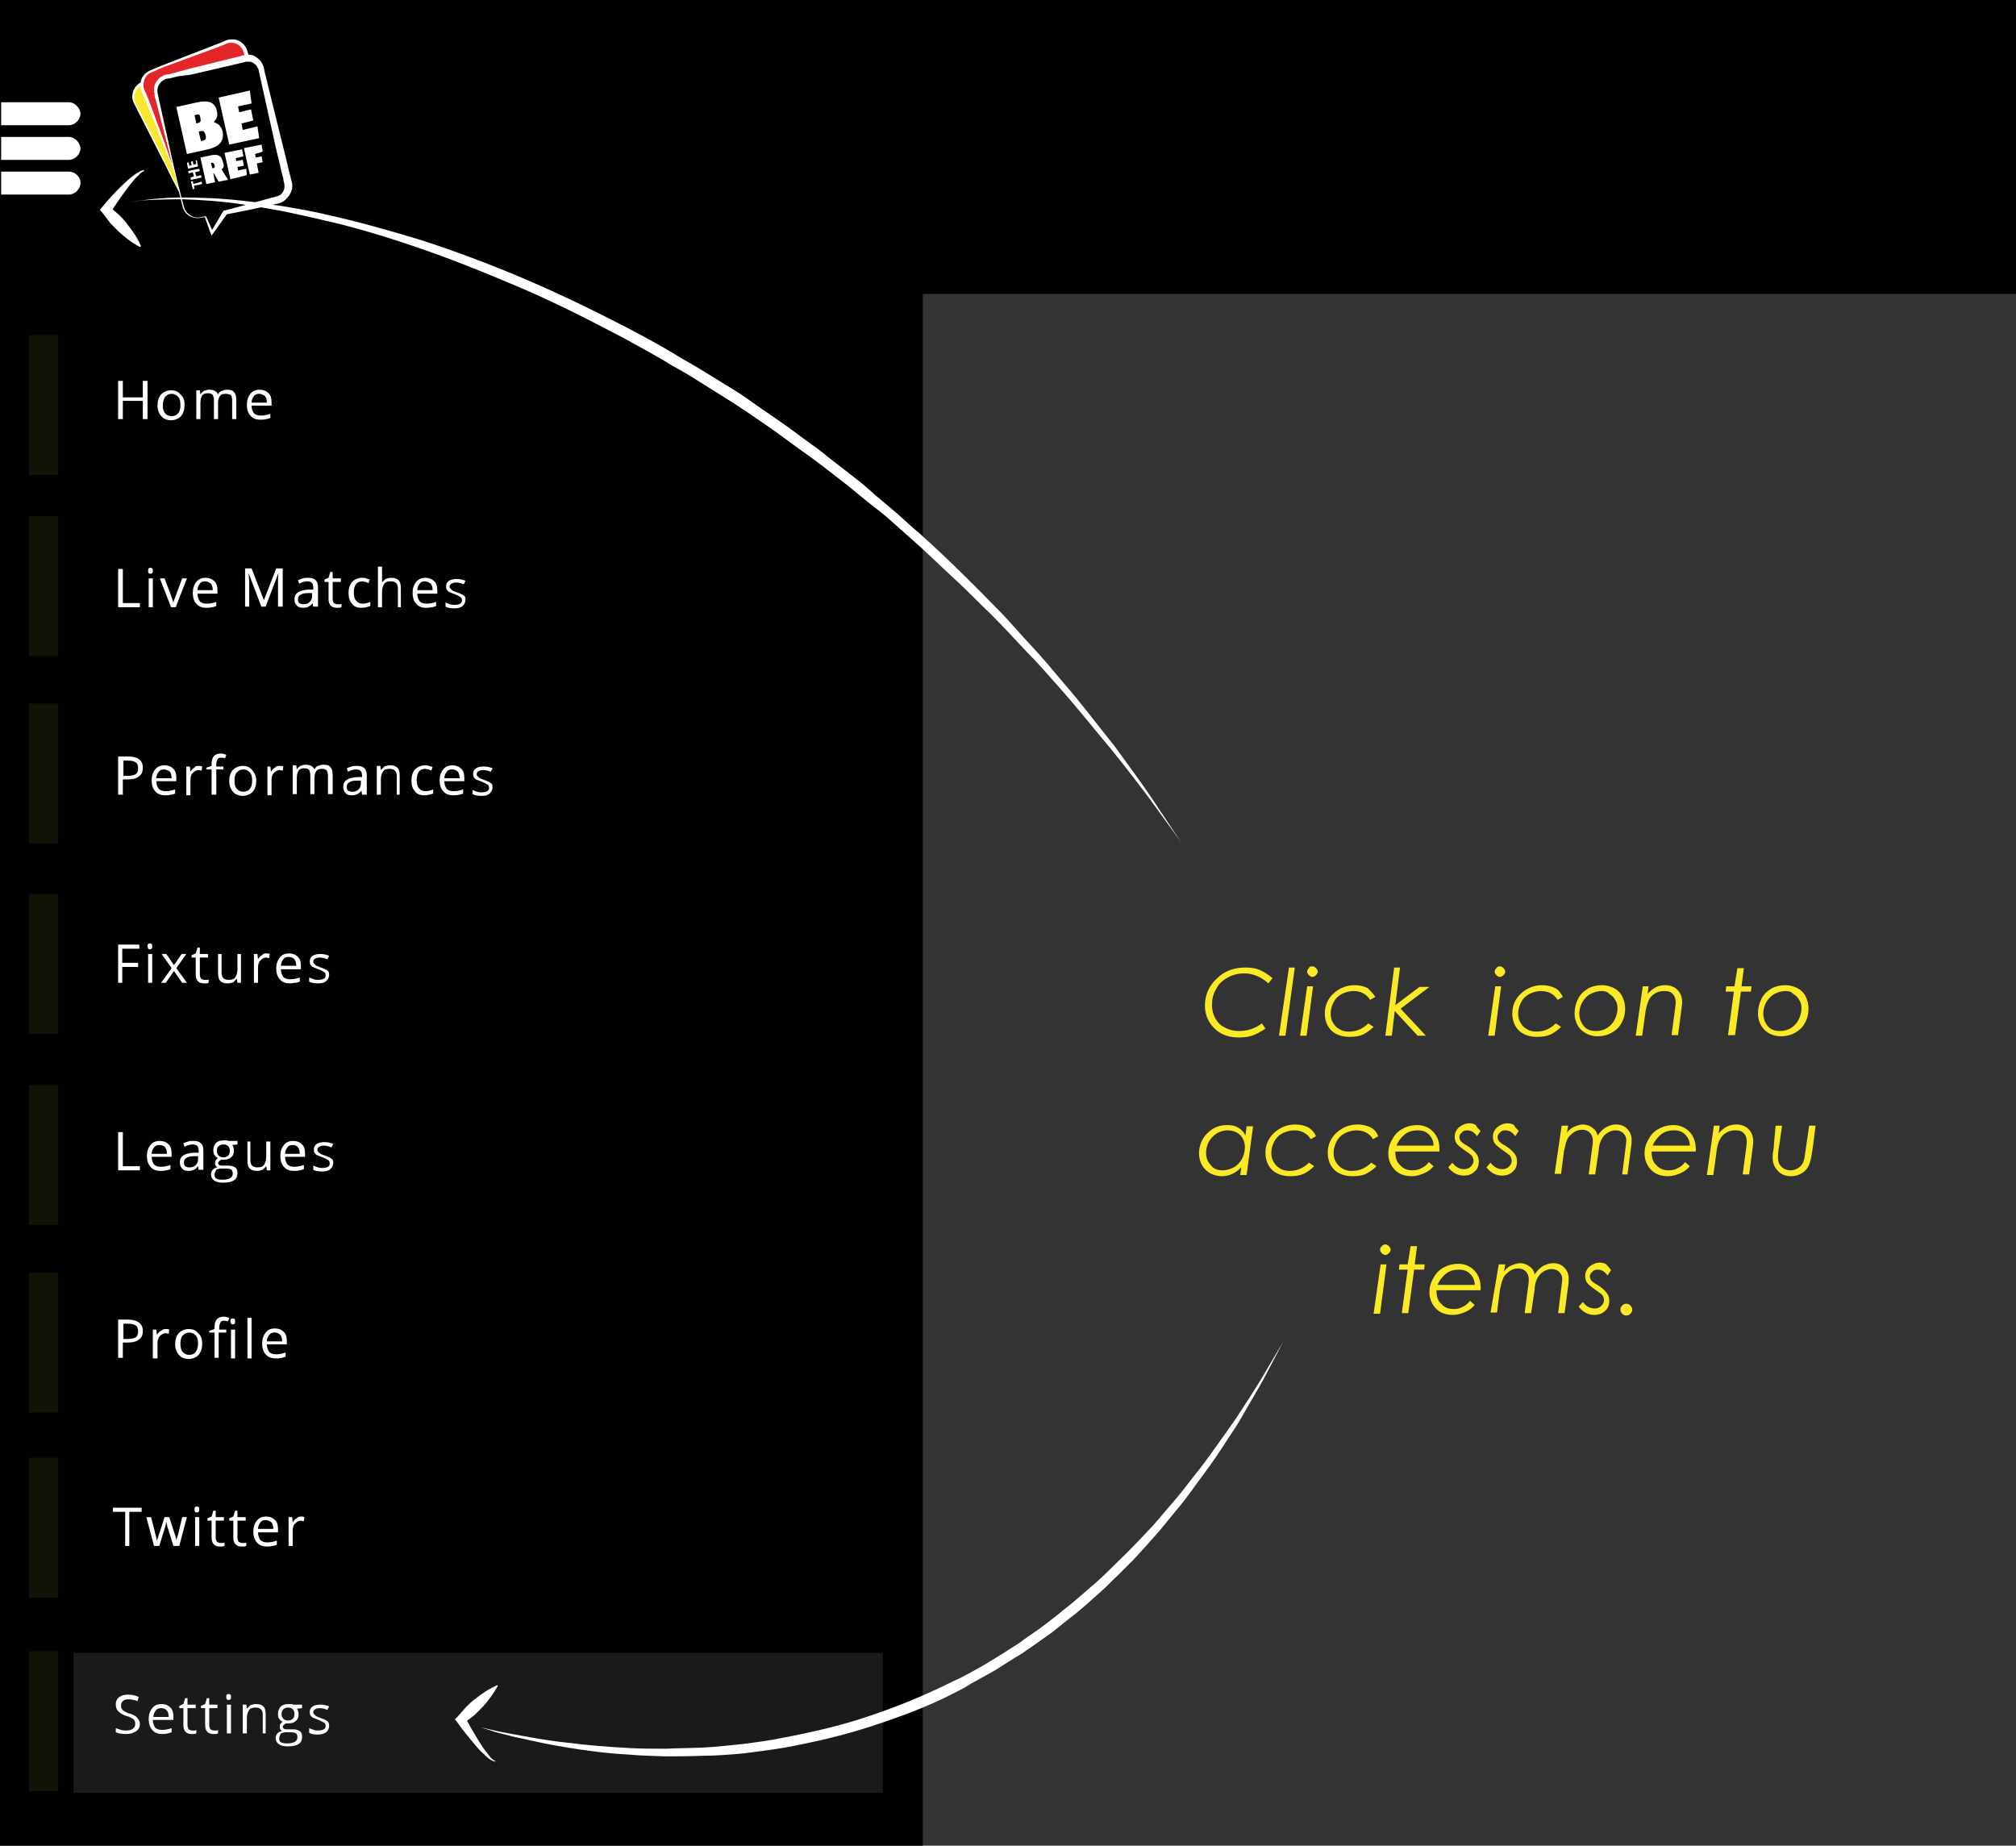 <?xml version="1.0" encoding="utf-8"?>
<!-- Generator: Adobe Illustrator 18.1.0, SVG Export Plug-In . SVG Version: 6.00 Build 0)  -->
<svg version="1.1" id="Layer_1" xmlns="http://www.w3.org/2000/svg" xmlns:xlink="http://www.w3.org/1999/xlink" x="0px" y="0px"
	 viewBox="0 0 343 314" enable-background="new 0 0 343 314" xml:space="preserve">
<rect x="0" y="0" width="343" height="314" fill="#333333" stroke="none"/>
<g>
	<rect width="343" height="50"/>
	<g>
		<g>
			<path fill="#F7E82E" d="M35.9,36.1l-0.7,0.4c-1.2,0.6-2.7,0.1-3.3-1.1l-9-17.8c-0.6-1.2-0.1-2.7,1.1-3.3l12.1-6.2
				c1.2-0.6,2.7-0.1,3.3,1.1L47.7,27c0.6,1.2,0.9,2.7-0.3,3.3l-8.2,4.2"/>
			<path fill="#FFFFFF" d="M36,36.2c0,0-0.3,0.1-0.8,0.4c-0.5,0.3-1.5,0.4-2.4-0.2c-0.5-0.3-0.8-0.8-1.1-1.4c-0.3-0.6-0.6-1.2-1-1.9
				c-0.7-1.3-1.5-2.8-2.3-4.5c-1.7-3.3-3.6-7.1-5.7-11.2c-0.5-1.2,0-2.6,1.1-3.3c1.1-0.5,2.1-1.1,3.2-1.6c2.1-1.1,4.3-2.2,6.5-3.3
				l1.6-0.8c0.5-0.3,1-0.6,1.8-0.7c0.7-0.1,1.4,0.1,1.9,0.5c0.3,0.2,0.5,0.4,0.7,0.7c0.2,0.3,0.3,0.6,0.4,0.8c1,2.2,2,4.3,3,6.4
				c1,2.1,1.9,4.1,2.8,6c0.9,1.9,1.7,3.7,2.4,5.4c0.2,0.4,0.3,0.9,0.2,1.4c0,0.5-0.2,1-0.6,1.3c-0.4,0.3-0.8,0.4-1.1,0.6
				c-0.4,0.2-0.7,0.3-1,0.5c-1.3,0.7-2.5,1.2-3.5,1.7c-1.9,0.9-3,1.5-3,1.5l0-0.1c0,0,1.1-0.6,3-1.6c0.9-0.5,2.1-1.1,3.4-1.8
				c0.3-0.2,0.7-0.4,1-0.5c0.3-0.2,0.8-0.4,1-0.6c0.6-0.5,0.5-1.4,0.2-2.2c-0.8-1.6-1.6-3.4-2.6-5.3c-0.9-1.9-1.8-3.9-2.8-6
				c-1-2.1-2-4.2-3-6.4c-0.3-0.6-0.5-1-0.9-1.4c-0.4-0.3-1-0.5-1.5-0.4c-0.5,0-1,0.4-1.6,0.7l-1.6,0.8c-2.2,1.1-4.4,2.2-6.5,3.3
				c-1.1,0.5-2.1,1.1-3.2,1.6c-1,0.5-1.4,1.8-1,2.8c2.1,4.1,4,7.9,5.6,11.2c0.8,1.6,1.6,3.1,2.2,4.5c0.3,0.7,0.6,1.3,0.9,1.9
				c0.3,0.6,0.6,1.1,1,1.4c0.9,0.6,1.8,0.4,2.3,0.2C35.7,36.2,35.9,36.1,36,36.2L36,36.2z"/>
		</g>
		<g>
			<path fill="#E4262A" d="M31.5,34.1l-7.2-18.9c-0.5-1.3,0.2-2.7,1.4-3.2l12.9-4.9c1.3-0.5,2.7,0.2,3.2,1.4l5.4,18.9
				c0.5,1.3,1.1,2.7-0.1,3.2l-8.2,3.3L37,37.8l-1.5-2.6l-0.8,0.3C33.4,36,32,35.3,31.5,34.1z"/>
			<path fill="#FFFFFF" d="M31.5,34.1c-1.2-3.2-2.5-6.5-3.8-9.7l-1.9-4.8l-1-2.4l-0.5-1.2c-0.2-0.4-0.4-0.8-0.4-1.3
				c-0.1-0.9,0.3-1.9,1.1-2.4c0.4-0.3,0.8-0.4,1.2-0.6l1.2-0.5l4.9-1.9l4.9-1.9l1.2-0.5c0.4-0.2,1-0.2,1.4-0.2
				c1,0.1,1.8,0.8,2.2,1.7l0,0l0,0l2.8,9.4l2.7,9.4l0,0c0.2,0.5,0.4,1,0.5,1.5c0.1,0.3,0.1,0.6,0.1,0.9c0,0.3-0.2,0.7-0.4,0.9
				c-0.3,0.2-0.6,0.3-0.8,0.4l-0.7,0.3l-1.4,0.6c-1.9,0.8-3.9,1.5-5.8,2.2l0.1-0.1l-2,3.9L37,38.1l-0.1-0.2l-1.4-2.7l0.1,0
				c-0.4,0.1-0.7,0.3-1.1,0.4c-0.4,0.1-0.8,0.1-1.2,0C32.4,35.4,31.8,34.8,31.5,34.1z M31.6,34c0.3,0.7,0.9,1.3,1.7,1.5
				c0.4,0.1,0.8,0.1,1.1,0c0.4-0.1,0.7-0.3,1.1-0.4l0.1,0l0,0.1l1.5,2.6l-0.3,0l1.8-4l0-0.1l0.1,0c1.9-0.8,3.8-1.7,5.7-2.5l1.4-0.6
				l0.7-0.3c0.3-0.1,0.4-0.2,0.6-0.3c0.2-0.2,0.2-0.6,0.1-1.1c-0.1-0.5-0.3-0.9-0.5-1.4l0,0l0,0l-2.7-9.4l-2.6-9.4l0,0
				c-0.3-0.7-0.9-1.3-1.7-1.4c-0.4-0.1-0.7,0-1.1,0.1l-1.2,0.5l-4.9,1.8l-4.9,1.8L26.5,12c-0.4,0.2-0.8,0.3-1.1,0.5
				c-0.7,0.4-1,1.3-1,2.1c0,0.4,0.2,0.8,0.4,1.2l0.5,1.2l0.9,2.4l1.8,4.9C29.1,27.5,30.3,30.8,31.6,34z"/>
		</g>
		<g>
			<path d="M31.2,35.2L26.6,16c-0.3-1.3,0.5-2.6,1.8-2.9l13.2-3.1c1.3-0.3,2.6,0.5,2.9,1.8L49.1,31c0.3,1.3-0.5,2.6-1.8,2.9L38.4,36
				L36,39.6l-1.1-2.8L34.1,37C32.8,37.3,31.5,36.5,31.2,35.2z"/>
			<path fill="#FFFFFF" d="M31.1,35.3l-1.1-4.5c-0.3-1.5-0.8-3-1.1-4.5l-2.3-8.9l-0.3-1.1L26.3,16c0-0.1,0-0.2-0.1-0.3
				c0-0.2,0-0.4,0-0.7c0.1-0.9,0.7-1.7,1.5-2.1c0.2-0.1,0.4-0.2,0.6-0.2l0.6-0.1l1.1-0.3l2.2-0.6l8.9-2.2l0.3-0.1
				c0.1,0,0.2,0,0.3-0.1c0.3,0,0.5,0,0.7,0c0.5,0,0.9,0.2,1.3,0.5c0.4,0.3,0.7,0.6,0.9,1c0.1,0.2,0.2,0.4,0.3,0.7l0.1,0.6l1.1,4.5
				l2.2,8.9c0.4,1.5,0.7,3,1.1,4.5c0.1,0.4,0.2,0.7,0.3,1.2c0.1,0.6,0,1-0.2,1.5c-0.4,0.9-1.2,1.7-2.1,1.9l-4.5,1
				c-1.5,0.3-3,0.6-4.5,0.9l0.3-0.2l-2.5,3.5L36,40.1l-0.2-0.5c-0.3-0.9-0.7-1.9-1-2.8l0.2,0.1l-0.6,0.1c-0.2,0-0.4,0.1-0.6,0.1
				c-0.4,0-0.8,0-1.2-0.2C31.9,36.7,31.3,36,31.1,35.3z M31.3,35.2c0.2,0.7,0.7,1.3,1.4,1.6C33,37,33.4,37,33.8,37
				c0.2,0,0.4-0.1,0.5-0.1l0.6-0.1l0.1,0l0.1,0.1c0.4,0.9,0.8,1.8,1.2,2.7l-0.5,0l2.2-3.7l0.1-0.1l0.2,0c1.5-0.4,3-0.8,4.4-1.2
				l4.4-1.2c0.5-0.1,1-0.5,1.2-1.1c0.1-0.2,0.1-0.6,0.1-0.8c0-0.3-0.2-0.7-0.2-1.1c-0.4-1.5-0.7-3-1.1-4.5l-2-9l-1-4.5l-0.1-0.5
				c0-0.1-0.1-0.3-0.2-0.4c-0.1-0.3-0.3-0.5-0.6-0.7c-0.2-0.2-0.5-0.3-0.8-0.3c-0.1,0-0.3,0-0.4,0c-0.1,0-0.2,0-0.2,0l-0.3,0.1
				l-9,2.1L30.2,13L29,13.3l-0.6,0.1c-0.2,0-0.3,0.1-0.5,0.2c-0.6,0.3-1,0.9-1.1,1.5c-0.1,0.6,0.2,1.4,0.3,2.1l2,9
				c0.3,1.5,0.7,3,1,4.5L31.3,35.2z"/>
		</g>
		<g>
			<path fill="#FFFFFF" d="M35.4,25.4l-3.6,0.8l-1.8-8l3.6-0.8c1.9-0.4,3,0,3.3,1.5c0.2,0.8,0,1.3-0.5,1.8l0,0.1
				c0.7,0.2,1.2,0.6,1.5,1.6C38.1,23.9,37.5,24.9,35.4,25.4z M33.5,19.5l-0.4,0.1l0.3,1.4l0.4-0.1c0.3-0.1,0.4-0.3,0.3-0.8
				C34,19.5,33.9,19.4,33.5,19.5z M34.2,22.3l-0.4,0.1l0.4,1.6l0.4-0.1c0.4-0.1,0.5-0.3,0.4-0.9C34.8,22.4,34.6,22.2,34.2,22.3z"/>
			<path fill="#FFFFFF" d="M39,24.6l-1.8-8l5.3-1.2l0.3,2.2l-2.3,0.5l0.2,1l2-0.5l0.4,1.9l-2,0.5l0.2,1.1l2.5-0.6l0.3,2L39,24.6z"/>
		</g>
		<g>
			<g>
				<path fill="#FFFFFF" d="M37.7,28.8l1.1,1.8l-1.6,0.3l-0.8-1.4l-0.1,0l0.3,1.5l-1.5,0.3l-1-4.5l1.9-0.4c1.1-0.2,1.7,0.1,1.9,1.1
					C38.2,28.2,38.1,28.5,37.7,28.8z M36.1,27.7l-0.2,0l0.2,0.9l0.2,0c0.2,0,0.3-0.2,0.2-0.5C36.4,27.8,36.3,27.7,36.1,27.7z"/>
				<path fill="#FFFFFF" d="M39.2,30.5l-1-4.5l3-0.6l0.2,1.2l-1.3,0.3l0.1,0.5l1.1-0.2l0.2,1l-1.1,0.2l0.1,0.6l1.4-0.3l0.1,1.1
					L39.2,30.5z"/>
				<path fill="#FFFFFF" d="M43.4,26.2l0.1,0.6l1-0.2l0.2,1l-1,0.2l0.3,1.6l-1.5,0.3l-1-4.5l3-0.6l0.2,1.2L43.4,26.2z"/>
			</g>
		</g>
		<g>
			<g>
				<path fill="#FFFFFF" d="M34.3,30.9l0.1,0.4L33,31.6l0.1,0.5l-0.3,0.1l-0.3-1.3l0.3-0.1l0.1,0.5L34.3,30.9z"/>
				<path fill="#FFFFFF" d="M33.9,28.7l0.1,0.4l-0.8,0.2l0.2,0.7l0.8-0.2l0.1,0.4l-1.8,0.4l-0.1-0.4L33,30l-0.2-0.7l-0.7,0.2
					l-0.1-0.4L33.9,28.7z"/>
				<path fill="#FFFFFF" d="M33.5,27.3l0.2,1L32,28.7l-0.2-1l0.3-0.1l0.1,0.6l0.4-0.1l-0.1-0.6l0.3-0.1l0.1,0.6l0.5-0.1l-0.1-0.6
					L33.5,27.3z"/>
			</g>
		</g>
	</g>
	<g>
		<path fill="#FFFFFF" d="M11.7,29.2H0.2v3.9h11.5c1.1,0,2-1,2-2S12.8,29.2,11.7,29.2z"/>
		<path fill="#FFFFFF" d="M11.7,23.3H0.2v3.9h11.5c1.1,0,2-1,2-2C13.6,24.3,12.8,23.3,11.7,23.3z"/>
		<path fill="#FFFFFF" d="M11.7,17.4H0.2v3.9h11.5c1.1,0,2-1,2-2C13.6,18.4,12.8,17.4,11.7,17.4z"/>
	</g>
	<rect y="48" opacity="0.98" width="157" height="266"/>
	<rect x="4.9" y="57" opacity="0.1" fill="#8CBF43" width="5" height="23.8"/>
	<rect x="12.5" y="281.2" opacity="0.1" fill="#FFFFFF" width="137.7" height="23.8"/>
	<rect x="4.9" y="87.8" opacity="0.1" fill="#8CBF43" width="5" height="23.8"/>
	<rect x="4.9" y="119.7" opacity="0.1" fill="#8CBF43" width="5" height="23.8"/>
	<rect x="4.9" y="152.1" opacity="0.1" fill="#8CBF43" width="5" height="23.8"/>
	<rect x="4.9" y="184.6" opacity="0.1" fill="#8CBF43" width="5" height="23.8"/>
	<rect x="4.9" y="216.5" opacity="0.1" fill="#8CBF43" width="5" height="23.8"/>
	<rect x="4.9" y="248" opacity="0.1" fill="#8CBF43" width="5" height="23.8"/>
	<rect x="4.9" y="280.9" opacity="0.1" fill="#8CBF43" width="5" height="23.8"/>
	<g>
		<path fill="#FFFFFF" d="M25.1,71.3h-0.8v-3.1h-3.4v3.1h-0.8v-6.5h0.8v2.8h3.4v-2.8h0.8V71.3z"/>
		<path fill="#FFFFFF" d="M31.4,68.9c0,0.8-0.2,1.4-0.6,1.9c-0.4,0.4-1,0.7-1.7,0.7c-0.4,0-0.8-0.1-1.2-0.3
			c-0.3-0.2-0.6-0.5-0.8-0.9c-0.2-0.4-0.3-0.8-0.3-1.3c0-0.8,0.2-1.4,0.6-1.9c0.4-0.4,1-0.7,1.7-0.7c0.7,0,1.2,0.2,1.6,0.7
			C31.2,67.5,31.4,68.1,31.4,68.9z M27.7,68.9c0,0.6,0.1,1.1,0.4,1.4c0.2,0.3,0.6,0.5,1.1,0.5s0.9-0.2,1.1-0.5
			c0.3-0.3,0.4-0.8,0.4-1.4c0-0.6-0.1-1.1-0.4-1.4c-0.3-0.3-0.6-0.5-1.1-0.5c-0.5,0-0.8,0.2-1.1,0.5C27.9,67.8,27.7,68.3,27.7,68.9z
			"/>
		<path fill="#FFFFFF" d="M39.5,71.3v-3.2c0-0.4-0.1-0.7-0.2-0.9C39,67.1,38.8,67,38.4,67c-0.5,0-0.8,0.1-1,0.4
			c-0.2,0.3-0.3,0.7-0.3,1.2v2.7h-0.7v-3.2c0-0.4-0.1-0.7-0.2-0.9c-0.2-0.2-0.4-0.3-0.8-0.3c-0.5,0-0.8,0.1-1,0.4
			c-0.2,0.3-0.3,0.7-0.3,1.4v2.6h-0.7v-4.9h0.6l0.1,0.7h0c0.1-0.2,0.3-0.4,0.6-0.6c0.3-0.1,0.5-0.2,0.9-0.2c0.8,0,1.3,0.3,1.5,0.8h0
			c0.1-0.3,0.4-0.5,0.6-0.6c0.3-0.1,0.6-0.2,0.9-0.2c0.6,0,1,0.1,1.2,0.4c0.3,0.3,0.4,0.7,0.4,1.4v3.2H39.5z"/>
		<path fill="#FFFFFF" d="M44.3,71.4c-0.7,0-1.3-0.2-1.7-0.7c-0.4-0.4-0.6-1.1-0.6-1.8c0-0.8,0.2-1.4,0.6-1.9
			c0.4-0.5,0.9-0.7,1.6-0.7c0.6,0,1.1,0.2,1.5,0.6c0.4,0.4,0.5,0.9,0.5,1.6V69h-3.4c0,0.6,0.2,1,0.4,1.3c0.3,0.3,0.7,0.4,1.2,0.4
			c0.5,0,1-0.1,1.6-0.3v0.7c-0.3,0.1-0.5,0.2-0.7,0.2C44.9,71.4,44.6,71.4,44.3,71.4z M44.1,67c-0.4,0-0.7,0.1-0.9,0.4
			c-0.2,0.3-0.4,0.6-0.4,1.1h2.6c0-0.5-0.1-0.8-0.3-1.1C44.7,67.1,44.4,67,44.1,67z"/>
		<path fill="#FFFFFF" d="M20.1,103.3v-6.5h0.8v5.8h2.9v0.7H20.1z"/>
		<path fill="#FFFFFF" d="M25.2,97.1c0-0.2,0-0.3,0.1-0.4c0.1-0.1,0.2-0.1,0.3-0.1c0.1,0,0.2,0,0.3,0.1c0.1,0.1,0.1,0.2,0.1,0.4
			c0,0.2,0,0.3-0.1,0.4c-0.1,0.1-0.2,0.1-0.3,0.1c-0.1,0-0.2,0-0.3-0.1C25.2,97.4,25.2,97.2,25.2,97.1z M26,103.3h-0.7v-4.9H26
			V103.3z"/>
		<path fill="#FFFFFF" d="M29.1,103.3l-1.9-4.9H28l1.1,2.9c0.2,0.7,0.4,1.1,0.4,1.3h0c0-0.2,0.1-0.5,0.3-1c0.2-0.5,0.6-1.6,1.2-3.2
			h0.8l-1.9,4.9H29.1z"/>
		<path fill="#FFFFFF" d="M35.1,103.4c-0.7,0-1.3-0.2-1.7-0.7c-0.4-0.4-0.6-1.1-0.6-1.8c0-0.8,0.2-1.4,0.6-1.9
			c0.4-0.5,0.9-0.7,1.6-0.7c0.6,0,1.1,0.2,1.5,0.6c0.4,0.4,0.5,0.9,0.5,1.6v0.5h-3.4c0,0.6,0.2,1,0.4,1.3c0.3,0.3,0.7,0.4,1.2,0.4
			c0.5,0,1-0.1,1.6-0.3v0.7c-0.3,0.1-0.5,0.2-0.7,0.2C35.8,103.4,35.5,103.4,35.1,103.4z M34.9,98.9c-0.4,0-0.7,0.1-0.9,0.4
			c-0.2,0.3-0.4,0.6-0.4,1.1h2.6c0-0.5-0.1-0.8-0.3-1.1C35.6,99.1,35.3,98.9,34.9,98.9z"/>
		<path fill="#FFFFFF" d="M44.5,103.3l-2.2-5.8h0c0,0.5,0.1,1,0.1,1.6v4.1h-0.7v-6.5h1.1l2.1,5.4h0l2.1-5.4h1.1v6.5h-0.8v-4.2
			c0-0.5,0-1,0.1-1.6h0l-2.2,5.8H44.5z"/>
		<path fill="#FFFFFF" d="M53.3,103.3l-0.1-0.7h0c-0.2,0.3-0.5,0.5-0.7,0.6c-0.2,0.1-0.5,0.2-0.9,0.2c-0.5,0-0.9-0.1-1.1-0.4
			c-0.3-0.3-0.4-0.6-0.4-1.1c0-1,0.8-1.5,2.4-1.6l0.8,0v-0.3c0-0.4-0.1-0.7-0.2-0.8c-0.2-0.2-0.4-0.3-0.8-0.3
			c-0.4,0-0.9,0.1-1.4,0.4l-0.2-0.6c0.2-0.1,0.5-0.2,0.8-0.3c0.3-0.1,0.6-0.1,0.9-0.1c0.6,0,1,0.1,1.3,0.4c0.3,0.3,0.4,0.7,0.4,1.2
			v3.3H53.3z M51.6,102.8c0.5,0,0.8-0.1,1.1-0.4c0.3-0.3,0.4-0.6,0.4-1.1v-0.4l-0.7,0c-0.6,0-1,0.1-1.3,0.3s-0.4,0.4-0.4,0.8
			c0,0.3,0.1,0.5,0.2,0.6C51.1,102.7,51.3,102.8,51.6,102.8z"/>
		<path fill="#FFFFFF" d="M57.4,102.8c0.1,0,0.3,0,0.4,0c0.1,0,0.2,0,0.3-0.1v0.6c-0.1,0-0.2,0.1-0.4,0.1c-0.2,0-0.3,0-0.4,0
			c-0.9,0-1.4-0.5-1.4-1.5V99h-0.7v-0.4l0.7-0.3l0.3-1h0.4v1.1H58V99h-1.4v2.9c0,0.3,0.1,0.5,0.2,0.7
			C57,102.7,57.2,102.8,57.4,102.8z"/>
		<path fill="#FFFFFF" d="M61.5,103.4c-0.7,0-1.3-0.2-1.6-0.7c-0.4-0.4-0.6-1-0.6-1.8c0-0.8,0.2-1.4,0.6-1.9c0.4-0.4,1-0.7,1.7-0.7
			c0.2,0,0.5,0,0.7,0.1s0.4,0.1,0.6,0.2l-0.2,0.6c-0.2-0.1-0.3-0.1-0.5-0.2c-0.2,0-0.4-0.1-0.5-0.1c-1,0-1.5,0.6-1.5,1.9
			c0,0.6,0.1,1.1,0.4,1.4c0.2,0.3,0.6,0.5,1.1,0.5c0.4,0,0.8-0.1,1.3-0.3v0.7C62.4,103.3,62,103.4,61.5,103.4z"/>
		<path fill="#FFFFFF" d="M67.7,103.3v-3.2c0-0.4-0.1-0.7-0.3-0.9c-0.2-0.2-0.5-0.3-0.9-0.3c-0.5,0-0.9,0.1-1.1,0.4
			c-0.2,0.3-0.4,0.7-0.4,1.4v2.6h-0.7v-6.9h0.7v2.1c0,0.3,0,0.5,0,0.6h0c0.1-0.2,0.4-0.4,0.6-0.6c0.3-0.1,0.6-0.2,0.9-0.2
			c0.6,0,1,0.1,1.3,0.4s0.4,0.7,0.4,1.4v3.2H67.7z"/>
		<path fill="#FFFFFF" d="M72.5,103.4c-0.7,0-1.3-0.2-1.7-0.7c-0.4-0.4-0.6-1.1-0.6-1.8c0-0.8,0.2-1.4,0.6-1.9
			c0.4-0.5,0.9-0.7,1.6-0.7c0.6,0,1.1,0.2,1.5,0.6c0.4,0.4,0.5,0.9,0.5,1.6v0.5h-3.4c0,0.6,0.2,1,0.4,1.3c0.3,0.3,0.7,0.4,1.2,0.4
			c0.5,0,1-0.1,1.6-0.3v0.7c-0.3,0.1-0.5,0.2-0.7,0.2C73.1,103.4,72.8,103.4,72.5,103.4z M72.3,98.9c-0.4,0-0.7,0.1-0.9,0.4
			c-0.2,0.3-0.4,0.6-0.4,1.1h2.6c0-0.5-0.1-0.8-0.3-1.1C73,99.1,72.7,98.9,72.3,98.9z"/>
		<path fill="#FFFFFF" d="M79.2,102c0,0.5-0.2,0.8-0.5,1.1s-0.8,0.4-1.4,0.4c-0.6,0-1.2-0.1-1.5-0.3v-0.7c0.2,0.1,0.5,0.2,0.8,0.3
			c0.3,0.1,0.5,0.1,0.8,0.1c0.4,0,0.7-0.1,0.9-0.2c0.2-0.1,0.3-0.3,0.3-0.6c0-0.2-0.1-0.4-0.2-0.5c-0.2-0.1-0.5-0.3-1-0.5
			c-0.5-0.2-0.8-0.3-1-0.4s-0.3-0.3-0.4-0.4c-0.1-0.2-0.1-0.4-0.1-0.6c0-0.4,0.2-0.7,0.5-0.9c0.3-0.2,0.8-0.3,1.3-0.3
			c0.5,0,1,0.1,1.5,0.3l-0.3,0.6c-0.5-0.2-0.9-0.3-1.3-0.3c-0.4,0-0.6,0.1-0.8,0.2c-0.2,0.1-0.3,0.3-0.3,0.5c0,0.1,0,0.2,0.1,0.3
			c0.1,0.1,0.2,0.2,0.3,0.3c0.1,0.1,0.4,0.2,0.9,0.4c0.6,0.2,1,0.4,1.2,0.6C79.1,101.4,79.2,101.6,79.2,102z"/>
		<path fill="#FFFFFF" d="M24.3,130.6c0,0.7-0.2,1.2-0.7,1.5c-0.5,0.4-1.1,0.5-1.9,0.5h-0.8v2.6h-0.8v-6.5h1.7
			C23.4,128.7,24.3,129.3,24.3,130.6z M20.9,132h0.7c0.7,0,1.2-0.1,1.5-0.3c0.3-0.2,0.4-0.6,0.4-1c0-0.4-0.1-0.8-0.4-1
			c-0.3-0.2-0.7-0.3-1.3-0.3h-0.8V132z"/>
		<path fill="#FFFFFF" d="M28.1,135.3c-0.7,0-1.3-0.2-1.7-0.7c-0.4-0.4-0.6-1.1-0.6-1.8c0-0.8,0.2-1.4,0.6-1.9
			c0.4-0.5,0.9-0.7,1.6-0.7c0.6,0,1.1,0.2,1.5,0.6c0.4,0.4,0.5,0.9,0.5,1.6v0.5h-3.4c0,0.6,0.2,1,0.4,1.3c0.3,0.3,0.7,0.4,1.2,0.4
			c0.5,0,1-0.1,1.6-0.3v0.7c-0.3,0.1-0.5,0.2-0.7,0.2C28.7,135.3,28.4,135.3,28.1,135.3z M27.9,130.9c-0.4,0-0.7,0.1-0.9,0.4
			c-0.2,0.3-0.4,0.6-0.4,1.1h2.6c0-0.5-0.1-0.8-0.3-1.1C28.5,131,28.2,130.9,27.9,130.9z"/>
		<path fill="#FFFFFF" d="M33.8,130.3c0.2,0,0.4,0,0.6,0.1l-0.1,0.7c-0.2,0-0.4-0.1-0.5-0.1c-0.4,0-0.7,0.2-1,0.5
			c-0.3,0.3-0.4,0.7-0.4,1.2v2.6h-0.7v-4.9h0.6l0.1,0.9h0c0.2-0.3,0.4-0.6,0.7-0.7C33.2,130.3,33.5,130.3,33.8,130.3z"/>
		<path fill="#FFFFFF" d="M38,130.9h-1.2v4.3H36v-4.3h-0.9v-0.3l0.9-0.3V130c0-1.2,0.5-1.8,1.6-1.8c0.3,0,0.6,0.1,0.9,0.2l-0.2,0.6
			c-0.3-0.1-0.5-0.1-0.7-0.1c-0.3,0-0.5,0.1-0.6,0.3c-0.1,0.2-0.2,0.5-0.2,0.9v0.3H38V130.9z"/>
		<path fill="#FFFFFF" d="M43.6,132.8c0,0.8-0.2,1.4-0.6,1.9c-0.4,0.4-1,0.7-1.7,0.7c-0.4,0-0.8-0.1-1.2-0.3
			c-0.3-0.2-0.6-0.5-0.8-0.9c-0.2-0.4-0.3-0.8-0.3-1.3c0-0.8,0.2-1.4,0.6-1.9c0.4-0.4,1-0.7,1.7-0.7c0.7,0,1.2,0.2,1.6,0.7
			S43.6,132,43.6,132.8z M39.9,132.8c0,0.6,0.1,1.1,0.4,1.4s0.6,0.5,1.1,0.5s0.9-0.2,1.1-0.5c0.3-0.3,0.4-0.8,0.4-1.4
			c0-0.6-0.1-1.1-0.4-1.4c-0.3-0.3-0.6-0.5-1.1-0.5c-0.5,0-0.8,0.2-1.1,0.5C40,131.7,39.9,132.2,39.9,132.8z"/>
		<path fill="#FFFFFF" d="M47.6,130.3c0.2,0,0.4,0,0.6,0.1l-0.1,0.7c-0.2,0-0.4-0.1-0.5-0.1c-0.4,0-0.7,0.2-1,0.5
			c-0.3,0.3-0.4,0.7-0.4,1.2v2.6h-0.7v-4.9H46l0.1,0.9h0c0.2-0.3,0.4-0.6,0.7-0.7C47,130.3,47.3,130.3,47.6,130.3z"/>
		<path fill="#FFFFFF" d="M55.8,135.2v-3.2c0-0.4-0.1-0.7-0.2-0.9c-0.2-0.2-0.4-0.3-0.8-0.3c-0.5,0-0.8,0.1-1,0.4
			c-0.2,0.3-0.3,0.7-0.3,1.2v2.7h-0.7v-3.2c0-0.4-0.1-0.7-0.2-0.9c-0.2-0.2-0.4-0.3-0.8-0.3c-0.5,0-0.8,0.1-1,0.4
			c-0.2,0.3-0.3,0.7-0.3,1.4v2.6h-0.7v-4.9h0.6l0.1,0.7h0c0.1-0.2,0.3-0.4,0.6-0.6c0.3-0.1,0.5-0.2,0.9-0.2c0.8,0,1.3,0.3,1.5,0.8h0
			c0.1-0.3,0.4-0.5,0.6-0.6c0.3-0.1,0.6-0.2,0.9-0.2c0.6,0,1,0.1,1.2,0.4c0.3,0.3,0.4,0.7,0.4,1.4v3.2H55.8z"/>
		<path fill="#FFFFFF" d="M61.6,135.2l-0.1-0.7h0c-0.2,0.3-0.5,0.5-0.7,0.6c-0.2,0.1-0.5,0.2-0.9,0.2c-0.5,0-0.9-0.1-1.1-0.4
			c-0.3-0.3-0.4-0.6-0.4-1.1c0-1,0.8-1.5,2.4-1.6l0.8,0V132c0-0.4-0.1-0.7-0.2-0.8c-0.2-0.2-0.4-0.3-0.8-0.3c-0.4,0-0.9,0.1-1.4,0.4
			l-0.2-0.6c0.2-0.1,0.5-0.2,0.8-0.3c0.3-0.1,0.6-0.1,0.9-0.1c0.6,0,1,0.1,1.3,0.4c0.3,0.3,0.4,0.7,0.4,1.2v3.3H61.6z M59.9,134.7
			c0.5,0,0.8-0.1,1.1-0.4c0.3-0.3,0.4-0.6,0.4-1.1v-0.4l-0.7,0c-0.6,0-1,0.1-1.3,0.3c-0.3,0.2-0.4,0.4-0.4,0.8
			c0,0.3,0.1,0.5,0.2,0.6C59.4,134.6,59.6,134.7,59.9,134.7z"/>
		<path fill="#FFFFFF" d="M67.5,135.2v-3.2c0-0.4-0.1-0.7-0.3-0.9c-0.2-0.2-0.5-0.3-0.9-0.3c-0.5,0-0.9,0.1-1.1,0.4
			c-0.2,0.3-0.4,0.7-0.4,1.4v2.6h-0.7v-4.9h0.6l0.1,0.7h0c0.2-0.2,0.4-0.4,0.6-0.6c0.3-0.1,0.6-0.2,0.9-0.2c0.6,0,1,0.1,1.3,0.4
			c0.3,0.3,0.4,0.7,0.4,1.4v3.2H67.5z"/>
		<path fill="#FFFFFF" d="M72.2,135.3c-0.7,0-1.3-0.2-1.6-0.7c-0.4-0.4-0.6-1-0.6-1.8c0-0.8,0.2-1.4,0.6-1.9c0.4-0.4,1-0.7,1.7-0.7
			c0.2,0,0.5,0,0.7,0.1s0.4,0.1,0.6,0.2l-0.2,0.6c-0.2-0.1-0.3-0.1-0.5-0.2c-0.2,0-0.4-0.1-0.5-0.1c-1,0-1.5,0.6-1.5,1.9
			c0,0.6,0.1,1.1,0.4,1.4c0.2,0.3,0.6,0.5,1.1,0.5c0.4,0,0.8-0.1,1.3-0.3v0.7C73.1,135.2,72.7,135.3,72.2,135.3z"/>
		<path fill="#FFFFFF" d="M77.1,135.3c-0.7,0-1.3-0.2-1.7-0.7c-0.4-0.4-0.6-1.1-0.6-1.8c0-0.8,0.2-1.4,0.6-1.9
			c0.4-0.5,0.9-0.7,1.6-0.7c0.6,0,1.1,0.2,1.5,0.6c0.4,0.4,0.5,0.9,0.5,1.6v0.5h-3.4c0,0.6,0.2,1,0.4,1.3c0.3,0.3,0.7,0.4,1.2,0.4
			c0.5,0,1-0.1,1.6-0.3v0.7c-0.3,0.1-0.5,0.2-0.7,0.2C77.7,135.3,77.4,135.3,77.1,135.3z M76.9,130.9c-0.4,0-0.7,0.1-0.9,0.4
			c-0.2,0.3-0.4,0.6-0.4,1.1h2.6c0-0.5-0.1-0.8-0.3-1.1C77.6,131,77.3,130.9,76.9,130.9z"/>
		<path fill="#FFFFFF" d="M83.8,133.9c0,0.5-0.2,0.8-0.5,1.1s-0.8,0.4-1.4,0.4c-0.6,0-1.2-0.1-1.5-0.3v-0.7c0.2,0.1,0.5,0.2,0.8,0.3
			c0.3,0.1,0.5,0.1,0.8,0.1c0.4,0,0.7-0.1,0.9-0.2c0.2-0.1,0.3-0.3,0.3-0.6c0-0.2-0.1-0.4-0.2-0.5c-0.2-0.1-0.5-0.3-1-0.5
			c-0.5-0.2-0.8-0.3-1-0.4s-0.3-0.3-0.4-0.4c-0.1-0.2-0.1-0.4-0.1-0.6c0-0.4,0.2-0.7,0.5-0.9c0.3-0.2,0.8-0.3,1.3-0.3
			c0.5,0,1,0.1,1.5,0.3l-0.3,0.6c-0.5-0.2-0.9-0.3-1.3-0.3c-0.4,0-0.6,0.1-0.8,0.2c-0.2,0.1-0.3,0.3-0.3,0.5c0,0.1,0,0.2,0.1,0.3
			s0.2,0.2,0.3,0.3c0.1,0.1,0.4,0.2,0.9,0.4c0.6,0.2,1,0.4,1.2,0.6C83.7,133.3,83.8,133.6,83.8,133.9z"/>
		<path fill="#FFFFFF" d="M20.9,167.2h-0.8v-6.5h3.6v0.7h-2.9v2.4h2.7v0.7h-2.7V167.2z"/>
		<path fill="#FFFFFF" d="M25.1,161c0-0.2,0-0.3,0.1-0.4c0.1-0.1,0.2-0.1,0.3-0.1c0.1,0,0.2,0,0.3,0.1c0.1,0.1,0.1,0.2,0.1,0.4
			c0,0.2,0,0.3-0.1,0.4c-0.1,0.1-0.2,0.1-0.3,0.1c-0.1,0-0.2,0-0.3-0.1C25.2,161.3,25.1,161.1,25.1,161z M25.9,167.2h-0.7v-4.9h0.7
			V167.2z"/>
		<path fill="#FFFFFF" d="M29.2,164.7l-1.7-2.4h0.8l1.3,1.9l1.3-1.9h0.8l-1.7,2.4l1.8,2.5H31l-1.4-2l-1.4,2h-0.8L29.2,164.7z"/>
		<path fill="#FFFFFF" d="M34.8,166.7c0.1,0,0.3,0,0.4,0c0.1,0,0.2,0,0.3-0.1v0.6c-0.1,0-0.2,0.1-0.4,0.1c-0.2,0-0.3,0-0.4,0
			c-0.9,0-1.4-0.5-1.4-1.5v-2.9h-0.7v-0.4l0.7-0.3l0.3-1h0.4v1.1h1.4v0.6h-1.4v2.9c0,0.3,0.1,0.5,0.2,0.7
			C34.4,166.6,34.6,166.7,34.8,166.7z"/>
		<path fill="#FFFFFF" d="M37.7,162.3v3.2c0,0.4,0.1,0.7,0.3,0.9s0.5,0.3,0.9,0.3c0.5,0,0.9-0.1,1.1-0.4c0.2-0.3,0.4-0.7,0.4-1.4
			v-2.6H41v4.9h-0.6l-0.1-0.7h0c-0.2,0.2-0.4,0.4-0.6,0.6c-0.3,0.1-0.6,0.2-0.9,0.2c-0.6,0-1-0.1-1.3-0.4c-0.3-0.3-0.4-0.7-0.4-1.4
			v-3.2H37.7z"/>
		<path fill="#FFFFFF" d="M45.3,162.2c0.2,0,0.4,0,0.6,0.1l-0.1,0.7c-0.2,0-0.4-0.1-0.5-0.1c-0.4,0-0.7,0.2-1,0.5
			c-0.3,0.3-0.4,0.7-0.4,1.2v2.6h-0.7v-4.9h0.6l0.1,0.9h0c0.2-0.3,0.4-0.6,0.7-0.7C44.7,162.3,45,162.2,45.3,162.2z"/>
		<path fill="#FFFFFF" d="M49.3,167.3c-0.7,0-1.3-0.2-1.7-0.7c-0.4-0.4-0.6-1.1-0.6-1.8c0-0.8,0.2-1.4,0.6-1.9
			c0.4-0.5,0.9-0.7,1.6-0.7c0.6,0,1.1,0.2,1.5,0.6c0.4,0.4,0.5,0.9,0.5,1.6v0.5h-3.4c0,0.6,0.2,1,0.4,1.3c0.3,0.3,0.7,0.4,1.2,0.4
			c0.5,0,1-0.1,1.6-0.3v0.7c-0.3,0.1-0.5,0.2-0.7,0.2C49.9,167.2,49.7,167.3,49.3,167.3z M49.1,162.8c-0.4,0-0.7,0.1-0.9,0.4
			c-0.2,0.3-0.4,0.6-0.4,1.1h2.6c0-0.5-0.1-0.8-0.3-1.1C49.8,162.9,49.5,162.8,49.1,162.8z"/>
		<path fill="#FFFFFF" d="M56,165.8c0,0.5-0.2,0.8-0.5,1.1s-0.8,0.4-1.4,0.4c-0.6,0-1.2-0.1-1.5-0.3v-0.7c0.2,0.1,0.5,0.2,0.8,0.3
			c0.3,0.1,0.5,0.1,0.8,0.1c0.4,0,0.7-0.1,0.9-0.2c0.2-0.1,0.3-0.3,0.3-0.6c0-0.2-0.1-0.4-0.2-0.5c-0.2-0.1-0.5-0.3-1-0.5
			c-0.5-0.2-0.8-0.3-1-0.4s-0.3-0.3-0.4-0.4c-0.1-0.2-0.1-0.4-0.1-0.6c0-0.4,0.2-0.7,0.5-0.9c0.3-0.2,0.8-0.3,1.3-0.3
			c0.5,0,1,0.1,1.5,0.3l-0.3,0.6c-0.5-0.2-0.9-0.3-1.3-0.3c-0.4,0-0.6,0.1-0.8,0.2c-0.2,0.1-0.3,0.3-0.3,0.5c0,0.1,0,0.2,0.1,0.3
			c0.1,0.1,0.2,0.2,0.3,0.3c0.1,0.1,0.4,0.2,0.9,0.4c0.6,0.2,1,0.4,1.2,0.6C55.9,165.2,56,165.5,56,165.8z"/>
		<path fill="#FFFFFF" d="M20.1,199.1v-6.5h0.8v5.8h2.9v0.7H20.1z"/>
		<path fill="#FFFFFF" d="M27.3,199.2c-0.7,0-1.3-0.2-1.7-0.7c-0.4-0.4-0.6-1.1-0.6-1.8c0-0.8,0.2-1.4,0.6-1.9
			c0.4-0.5,0.9-0.7,1.6-0.7c0.6,0,1.1,0.2,1.5,0.6c0.4,0.4,0.5,0.9,0.5,1.6v0.5h-3.4c0,0.6,0.2,1,0.4,1.3c0.3,0.3,0.7,0.4,1.2,0.4
			c0.5,0,1-0.1,1.6-0.3v0.7c-0.3,0.1-0.5,0.2-0.7,0.2C27.9,199.2,27.6,199.2,27.3,199.2z M27.1,194.8c-0.4,0-0.7,0.1-0.9,0.4
			c-0.2,0.3-0.4,0.6-0.4,1.1h2.6c0-0.5-0.1-0.8-0.3-1.1S27.5,194.8,27.1,194.8z"/>
		<path fill="#FFFFFF" d="M33.8,199.1l-0.1-0.7h0c-0.2,0.3-0.5,0.5-0.7,0.6c-0.2,0.1-0.5,0.2-0.9,0.2c-0.5,0-0.9-0.1-1.1-0.4
			c-0.3-0.3-0.4-0.6-0.4-1.1c0-1,0.8-1.5,2.4-1.6l0.8,0v-0.3c0-0.4-0.1-0.7-0.2-0.8c-0.2-0.2-0.4-0.3-0.8-0.3
			c-0.4,0-0.9,0.1-1.4,0.4l-0.2-0.6c0.2-0.1,0.5-0.2,0.8-0.3c0.3-0.1,0.6-0.1,0.9-0.1c0.6,0,1,0.1,1.3,0.4c0.3,0.3,0.4,0.7,0.4,1.2
			v3.3H33.8z M32.2,198.6c0.5,0,0.8-0.1,1.1-0.4c0.3-0.3,0.4-0.6,0.4-1.1v-0.4l-0.7,0c-0.6,0-1,0.1-1.3,0.3
			c-0.3,0.2-0.4,0.4-0.4,0.8c0,0.3,0.1,0.5,0.2,0.6C31.7,198.5,31.9,198.6,32.2,198.6z"/>
		<path fill="#FFFFFF" d="M40.4,194.2v0.5l-0.9,0.1c0.1,0.1,0.2,0.2,0.2,0.4c0.1,0.2,0.1,0.4,0.1,0.6c0,0.5-0.2,0.9-0.5,1.1
			c-0.3,0.3-0.8,0.4-1.3,0.4c-0.1,0-0.3,0-0.4,0c-0.3,0.2-0.5,0.4-0.5,0.6c0,0.1,0.1,0.2,0.2,0.3c0.1,0.1,0.3,0.1,0.6,0.1h0.9
			c0.5,0,0.9,0.1,1.2,0.3c0.3,0.2,0.4,0.5,0.4,1c0,0.5-0.2,1-0.6,1.2c-0.4,0.3-1.1,0.4-1.9,0.4c-0.6,0-1.1-0.1-1.5-0.4
			c-0.3-0.2-0.5-0.6-0.5-1c0-0.3,0.1-0.6,0.3-0.8c0.2-0.2,0.5-0.4,0.8-0.4c-0.1-0.1-0.2-0.1-0.3-0.3c-0.1-0.1-0.1-0.3-0.1-0.4
			c0-0.2,0-0.3,0.1-0.5c0.1-0.1,0.2-0.3,0.4-0.4c-0.3-0.1-0.5-0.3-0.6-0.5c-0.2-0.3-0.2-0.5-0.2-0.9c0-0.5,0.2-0.9,0.5-1.2
			c0.3-0.3,0.8-0.4,1.4-0.4c0.3,0,0.5,0,0.7,0.1H40.4z M36.5,199.9c0,0.3,0.1,0.5,0.3,0.6c0.2,0.1,0.5,0.2,1,0.2
			c0.6,0,1.1-0.1,1.4-0.3c0.3-0.2,0.4-0.4,0.4-0.8c0-0.3-0.1-0.4-0.2-0.6c-0.2-0.1-0.5-0.2-0.9-0.2h-0.9c-0.3,0-0.6,0.1-0.8,0.2
			C36.6,199.4,36.5,199.6,36.5,199.9z M36.9,195.8c0,0.3,0.1,0.6,0.3,0.8c0.2,0.2,0.5,0.3,0.8,0.3c0.7,0,1.1-0.4,1.1-1.1
			c0-0.7-0.4-1.1-1.1-1.1c-0.3,0-0.6,0.1-0.8,0.3C37,195.1,36.9,195.4,36.9,195.8z"/>
		<path fill="#FFFFFF" d="M42.6,194.2v3.2c0,0.4,0.1,0.7,0.3,0.9s0.5,0.3,0.9,0.3c0.5,0,0.9-0.1,1.1-0.4c0.2-0.3,0.4-0.7,0.4-1.4
			v-2.6h0.7v4.9h-0.6l-0.1-0.7h0c-0.2,0.2-0.4,0.4-0.6,0.6c-0.3,0.1-0.6,0.2-0.9,0.2c-0.6,0-1-0.1-1.3-0.4c-0.3-0.3-0.4-0.7-0.4-1.4
			v-3.2H42.6z"/>
		<path fill="#FFFFFF" d="M50,199.2c-0.7,0-1.3-0.2-1.7-0.7c-0.4-0.4-0.6-1.1-0.6-1.8c0-0.8,0.2-1.4,0.6-1.9
			c0.4-0.5,0.9-0.7,1.6-0.7c0.6,0,1.1,0.2,1.5,0.6c0.4,0.4,0.5,0.9,0.5,1.6v0.5h-3.4c0,0.6,0.2,1,0.4,1.3c0.3,0.3,0.7,0.4,1.2,0.4
			c0.5,0,1-0.1,1.6-0.3v0.7c-0.3,0.1-0.5,0.2-0.7,0.2C50.6,199.2,50.4,199.2,50,199.2z M49.8,194.8c-0.4,0-0.7,0.1-0.9,0.4
			s-0.4,0.6-0.4,1.1H51c0-0.5-0.1-0.8-0.3-1.1C50.5,194.9,50.2,194.8,49.8,194.8z"/>
		<path fill="#FFFFFF" d="M56.7,197.8c0,0.5-0.2,0.8-0.5,1.1s-0.8,0.4-1.4,0.4c-0.6,0-1.2-0.1-1.5-0.3v-0.7c0.2,0.1,0.5,0.2,0.8,0.3
			c0.3,0.1,0.5,0.1,0.8,0.1c0.4,0,0.7-0.1,0.9-0.2c0.2-0.1,0.3-0.3,0.3-0.6c0-0.2-0.1-0.4-0.2-0.5c-0.2-0.1-0.5-0.3-1-0.5
			c-0.5-0.2-0.8-0.3-1-0.4c-0.2-0.1-0.3-0.3-0.4-0.4c-0.1-0.2-0.1-0.4-0.1-0.6c0-0.4,0.2-0.7,0.5-0.9c0.3-0.2,0.8-0.3,1.3-0.3
			c0.5,0,1,0.1,1.5,0.3l-0.3,0.6c-0.5-0.2-0.9-0.3-1.3-0.3c-0.4,0-0.6,0.1-0.8,0.2c-0.2,0.1-0.3,0.3-0.3,0.5c0,0.1,0,0.2,0.1,0.3
			c0.1,0.1,0.2,0.2,0.3,0.3c0.1,0.1,0.4,0.2,0.9,0.4c0.6,0.2,1,0.4,1.2,0.6C56.6,197.2,56.7,197.5,56.7,197.8z"/>
		<path fill="#FFFFFF" d="M24.3,226.4c0,0.7-0.2,1.2-0.7,1.5c-0.5,0.4-1.1,0.5-1.9,0.5h-0.8v2.6h-0.8v-6.5h1.7
			C23.4,224.5,24.3,225.2,24.3,226.4z M20.9,227.8h0.7c0.7,0,1.2-0.1,1.5-0.3c0.3-0.2,0.4-0.6,0.4-1c0-0.4-0.1-0.8-0.4-1
			c-0.3-0.2-0.7-0.3-1.3-0.3h-0.8V227.8z"/>
		<path fill="#FFFFFF" d="M28.2,226.1c0.2,0,0.4,0,0.6,0.1l-0.1,0.7c-0.2,0-0.4-0.1-0.5-0.1c-0.4,0-0.7,0.2-1,0.5
			c-0.3,0.3-0.4,0.7-0.4,1.2v2.6H26v-4.9h0.6l0.1,0.9h0c0.2-0.3,0.4-0.6,0.7-0.7C27.6,226.2,27.9,226.1,28.2,226.1z"/>
		<path fill="#FFFFFF" d="M34.4,228.6c0,0.8-0.2,1.4-0.6,1.9c-0.4,0.4-1,0.7-1.7,0.7c-0.4,0-0.8-0.1-1.2-0.3
			c-0.3-0.2-0.6-0.5-0.8-0.9s-0.3-0.8-0.3-1.3c0-0.8,0.2-1.4,0.6-1.9c0.4-0.4,1-0.7,1.7-0.7c0.7,0,1.2,0.2,1.6,0.7
			C34.2,227.2,34.4,227.8,34.4,228.6z M30.7,228.6c0,0.6,0.1,1.1,0.4,1.4c0.2,0.3,0.6,0.5,1.1,0.5c0.5,0,0.9-0.2,1.1-0.5
			s0.4-0.8,0.4-1.4c0-0.6-0.1-1.1-0.4-1.4c-0.3-0.3-0.6-0.5-1.1-0.5c-0.5,0-0.8,0.2-1.1,0.5C30.8,227.5,30.7,228,30.7,228.6z"/>
		<path fill="#FFFFFF" d="M38.4,226.7h-1.2v4.3h-0.7v-4.3h-0.9v-0.3l0.9-0.3v-0.3c0-1.2,0.5-1.8,1.6-1.8c0.3,0,0.6,0.1,0.9,0.2
			l-0.2,0.6c-0.3-0.1-0.5-0.1-0.7-0.1c-0.3,0-0.5,0.1-0.6,0.3c-0.1,0.2-0.2,0.5-0.2,0.9v0.3h1.2V226.7z M39.2,224.8
			c0-0.2,0-0.3,0.1-0.4c0.1-0.1,0.2-0.1,0.3-0.1c0.1,0,0.2,0,0.3,0.1c0.1,0.1,0.1,0.2,0.1,0.4c0,0.2,0,0.3-0.1,0.4
			c-0.1,0.1-0.2,0.1-0.3,0.1c-0.1,0-0.2,0-0.3-0.1C39.3,225.1,39.2,225,39.2,224.8z M40,231.1h-0.7v-4.9H40V231.1z"/>
		<path fill="#FFFFFF" d="M42.8,231.1h-0.7v-6.9h0.7V231.1z"/>
		<path fill="#FFFFFF" d="M46.9,231.1c-0.7,0-1.3-0.2-1.7-0.7c-0.4-0.4-0.6-1.1-0.6-1.8c0-0.8,0.2-1.4,0.6-1.9
			c0.4-0.5,0.9-0.7,1.6-0.7c0.6,0,1.1,0.2,1.5,0.6c0.4,0.4,0.5,0.9,0.5,1.6v0.5h-3.4c0,0.6,0.2,1,0.4,1.3c0.3,0.3,0.7,0.4,1.2,0.4
			c0.5,0,1-0.1,1.6-0.3v0.7c-0.3,0.1-0.5,0.2-0.7,0.2C47.6,231.1,47.3,231.1,46.9,231.1z M46.7,226.7c-0.4,0-0.7,0.1-0.9,0.4
			c-0.2,0.3-0.4,0.6-0.4,1.1h2.6c0-0.5-0.1-0.8-0.3-1.1C47.4,226.8,47.1,226.7,46.7,226.7z"/>
		<path fill="#FFFFFF" d="M22.1,263h-0.8v-5.8h-2.1v-0.7h4.9v0.7h-2.1V263z"/>
		<path fill="#FFFFFF" d="M29.5,263l-0.9-2.9c-0.1-0.2-0.2-0.6-0.3-1.2h0c-0.1,0.5-0.2,0.9-0.3,1.2l-0.9,2.9h-0.9l-1.3-4.9h0.8
			c0.3,1.2,0.6,2.2,0.7,2.8c0.2,0.6,0.3,1.1,0.3,1.3h0c0-0.2,0.1-0.4,0.2-0.7c0.1-0.3,0.1-0.5,0.2-0.6l0.9-2.8h0.8l0.9,2.8
			c0.2,0.5,0.3,0.9,0.3,1.3h0c0-0.1,0-0.3,0.1-0.5c0.1-0.2,0.4-1.4,0.9-3.6h0.8l-1.3,4.9H29.5z"/>
		<path fill="#FFFFFF" d="M33.1,256.8c0-0.2,0-0.3,0.1-0.4c0.1-0.1,0.2-0.1,0.3-0.1c0.1,0,0.2,0,0.3,0.1c0.1,0.1,0.1,0.2,0.1,0.4
			c0,0.2,0,0.3-0.1,0.4c-0.1,0.1-0.2,0.1-0.3,0.1c-0.1,0-0.2,0-0.3-0.1C33.1,257.1,33.1,257,33.1,256.8z M33.9,263h-0.7v-4.9h0.7
			V263z"/>
		<path fill="#FFFFFF" d="M37.5,262.5c0.1,0,0.3,0,0.4,0c0.1,0,0.2,0,0.3-0.1v0.6c-0.1,0-0.2,0.1-0.4,0.1c-0.2,0-0.3,0-0.4,0
			c-0.9,0-1.4-0.5-1.4-1.5v-2.9h-0.7v-0.4L36,258l0.3-1h0.4v1.1h1.4v0.6h-1.4v2.9c0,0.3,0.1,0.5,0.2,0.7
			C37.1,262.4,37.3,262.5,37.5,262.5z"/>
		<path fill="#FFFFFF" d="M41.2,262.5c0.1,0,0.3,0,0.4,0c0.1,0,0.2,0,0.3-0.1v0.6c-0.1,0-0.2,0.1-0.4,0.1c-0.2,0-0.3,0-0.4,0
			c-0.9,0-1.4-0.5-1.4-1.5v-2.9H39v-0.4l0.7-0.3l0.3-1h0.4v1.1h1.4v0.6h-1.4v2.9c0,0.3,0.1,0.5,0.2,0.7
			C40.8,262.4,41,262.5,41.2,262.5z"/>
		<path fill="#FFFFFF" d="M45.4,263.1c-0.7,0-1.3-0.2-1.7-0.7c-0.4-0.4-0.6-1.1-0.6-1.8c0-0.8,0.2-1.4,0.6-1.9
			c0.4-0.5,0.9-0.7,1.6-0.7c0.6,0,1.1,0.2,1.5,0.6c0.4,0.4,0.5,0.9,0.5,1.6v0.5h-3.4c0,0.6,0.2,1,0.4,1.3c0.3,0.3,0.7,0.4,1.2,0.4
			c0.5,0,1-0.1,1.6-0.3v0.7c-0.3,0.1-0.5,0.2-0.7,0.2C46,263.1,45.7,263.1,45.4,263.1z M45.2,258.6c-0.4,0-0.7,0.1-0.9,0.4
			s-0.4,0.6-0.4,1.1h2.6c0-0.5-0.1-0.8-0.3-1.1C45.9,258.8,45.6,258.6,45.2,258.6z"/>
		<path fill="#FFFFFF" d="M51.2,258c0.2,0,0.4,0,0.6,0.1l-0.1,0.7c-0.2,0-0.4-0.1-0.5-0.1c-0.4,0-0.7,0.2-1,0.5
			c-0.3,0.3-0.4,0.7-0.4,1.2v2.6h-0.7v-4.9h0.6l0.1,0.9h0c0.2-0.3,0.4-0.6,0.7-0.7C50.6,258.1,50.9,258,51.2,258z"/>
		<path fill="#FFFFFF" d="M23.8,293.2c0,0.6-0.2,1-0.6,1.3c-0.4,0.3-1,0.5-1.7,0.5c-0.8,0-1.4-0.1-1.8-0.3V294
			c0.3,0.1,0.6,0.2,0.9,0.3c0.3,0.1,0.6,0.1,0.9,0.1c0.5,0,0.9-0.1,1.1-0.3c0.3-0.2,0.4-0.5,0.4-0.8c0-0.2,0-0.4-0.1-0.6
			c-0.1-0.1-0.2-0.3-0.5-0.4c-0.2-0.1-0.5-0.3-1-0.4c-0.6-0.2-1-0.5-1.3-0.8c-0.3-0.3-0.4-0.7-0.4-1.2c0-0.5,0.2-0.9,0.6-1.2
			c0.4-0.3,0.9-0.4,1.5-0.4c0.6,0,1.2,0.1,1.8,0.4l-0.2,0.7c-0.5-0.2-1.1-0.3-1.6-0.3c-0.4,0-0.7,0.1-0.9,0.3
			c-0.2,0.2-0.3,0.4-0.3,0.7c0,0.2,0,0.4,0.1,0.6c0.1,0.1,0.2,0.3,0.4,0.4c0.2,0.1,0.5,0.3,0.9,0.4c0.7,0.2,1.2,0.5,1.4,0.8
			S23.8,292.8,23.8,293.2z"/>
		<path fill="#FFFFFF" d="M27.6,295c-0.7,0-1.3-0.2-1.7-0.7c-0.4-0.4-0.6-1.1-0.6-1.8c0-0.8,0.2-1.4,0.6-1.9
			c0.4-0.5,0.9-0.7,1.6-0.7c0.6,0,1.1,0.2,1.5,0.6c0.4,0.4,0.5,0.9,0.5,1.6v0.5H26c0,0.6,0.2,1,0.4,1.3c0.3,0.3,0.7,0.4,1.2,0.4
			c0.5,0,1-0.1,1.6-0.3v0.7c-0.3,0.1-0.5,0.2-0.7,0.2C28.2,295,27.9,295,27.6,295z M27.4,290.6c-0.4,0-0.7,0.1-0.9,0.4
			c-0.2,0.3-0.4,0.6-0.4,1.1h2.6c0-0.5-0.1-0.8-0.3-1.1C28.1,290.7,27.8,290.6,27.4,290.6z"/>
		<path fill="#FFFFFF" d="M32.7,294.4c0.1,0,0.3,0,0.4,0c0.1,0,0.2,0,0.3-0.1v0.6c-0.1,0-0.2,0.1-0.4,0.1c-0.2,0-0.3,0-0.4,0
			c-0.9,0-1.4-0.5-1.4-1.5v-2.9h-0.7v-0.4l0.7-0.3l0.3-1h0.4v1.1h1.4v0.6h-1.4v2.9c0,0.3,0.1,0.5,0.2,0.7
			C32.3,294.3,32.4,294.4,32.7,294.4z"/>
		<path fill="#FFFFFF" d="M36.4,294.4c0.1,0,0.3,0,0.4,0c0.1,0,0.2,0,0.3-0.1v0.6c-0.1,0-0.2,0.1-0.4,0.1c-0.2,0-0.3,0-0.4,0
			c-0.9,0-1.4-0.5-1.4-1.5v-2.9h-0.7v-0.4l0.7-0.3l0.3-1h0.4v1.1H37v0.6h-1.4v2.9c0,0.3,0.1,0.5,0.2,0.7
			C36,294.3,36.2,294.4,36.4,294.4z"/>
		<path fill="#FFFFFF" d="M38.5,288.7c0-0.2,0-0.3,0.1-0.4c0.1-0.1,0.2-0.1,0.3-0.1c0.1,0,0.2,0,0.3,0.1c0.1,0.1,0.1,0.2,0.1,0.4
			c0,0.2,0,0.3-0.1,0.4c-0.1,0.1-0.2,0.1-0.3,0.1c-0.1,0-0.2,0-0.3-0.1C38.5,289,38.5,288.9,38.5,288.7z M39.3,294.9h-0.7v-4.9h0.7
			V294.9z"/>
		<path fill="#FFFFFF" d="M44.7,294.9v-3.2c0-0.4-0.1-0.7-0.3-0.9c-0.2-0.2-0.5-0.3-0.9-0.3c-0.5,0-0.9,0.1-1.1,0.4
			c-0.2,0.3-0.4,0.7-0.4,1.4v2.6h-0.7v-4.9h0.6l0.1,0.7h0c0.2-0.2,0.4-0.4,0.6-0.6c0.3-0.1,0.6-0.2,0.9-0.2c0.6,0,1,0.1,1.3,0.4
			c0.3,0.3,0.4,0.7,0.4,1.4v3.2H44.7z"/>
		<path fill="#FFFFFF" d="M51.4,290.1v0.5l-0.9,0.1c0.1,0.1,0.2,0.2,0.2,0.4c0.1,0.2,0.1,0.4,0.1,0.6c0,0.5-0.2,0.9-0.5,1.1
			c-0.3,0.3-0.8,0.4-1.3,0.4c-0.1,0-0.3,0-0.4,0c-0.3,0.2-0.5,0.4-0.5,0.6c0,0.1,0.1,0.2,0.2,0.3c0.1,0.1,0.3,0.1,0.6,0.1h0.9
			c0.5,0,0.9,0.1,1.2,0.3c0.3,0.2,0.4,0.5,0.4,1c0,0.5-0.2,1-0.6,1.2c-0.4,0.3-1.1,0.4-1.9,0.4c-0.6,0-1.1-0.1-1.5-0.4
			c-0.3-0.2-0.5-0.6-0.5-1c0-0.3,0.1-0.6,0.3-0.8c0.2-0.2,0.5-0.4,0.8-0.4c-0.1-0.1-0.2-0.1-0.3-0.3c-0.1-0.1-0.1-0.3-0.1-0.4
			c0-0.2,0-0.3,0.1-0.5c0.1-0.1,0.2-0.3,0.4-0.4c-0.3-0.1-0.5-0.3-0.6-0.5c-0.2-0.3-0.2-0.5-0.2-0.9c0-0.5,0.2-0.9,0.5-1.2
			c0.3-0.3,0.8-0.4,1.4-0.4c0.3,0,0.5,0,0.7,0.1H51.4z M47.5,295.8c0,0.3,0.1,0.5,0.3,0.6c0.2,0.1,0.5,0.2,1,0.2
			c0.6,0,1.1-0.1,1.4-0.3c0.3-0.2,0.4-0.4,0.4-0.8c0-0.3-0.1-0.4-0.2-0.6c-0.2-0.1-0.5-0.2-0.9-0.2h-0.9c-0.3,0-0.6,0.1-0.8,0.2
			C47.6,295.2,47.5,295.5,47.5,295.8z M47.9,291.6c0,0.3,0.1,0.6,0.3,0.8c0.2,0.2,0.5,0.3,0.8,0.3c0.7,0,1.1-0.4,1.1-1.1
			c0-0.7-0.4-1.1-1.1-1.1c-0.3,0-0.6,0.1-0.8,0.3C48,291,47.9,291.3,47.9,291.6z"/>
		<path fill="#FFFFFF" d="M56,293.6c0,0.5-0.2,0.8-0.5,1.1c-0.3,0.2-0.8,0.4-1.4,0.4c-0.6,0-1.2-0.1-1.5-0.3V294
			c0.2,0.1,0.5,0.2,0.8,0.3c0.3,0.1,0.5,0.1,0.8,0.1c0.4,0,0.7-0.1,0.9-0.2c0.2-0.1,0.3-0.3,0.3-0.6c0-0.2-0.1-0.4-0.2-0.5
			c-0.2-0.1-0.5-0.3-1-0.5c-0.5-0.2-0.8-0.3-1-0.4c-0.2-0.1-0.3-0.3-0.4-0.4c-0.1-0.2-0.1-0.4-0.1-0.6c0-0.4,0.2-0.7,0.5-0.9
			c0.3-0.2,0.8-0.3,1.3-0.3c0.5,0,1,0.1,1.5,0.3l-0.3,0.6c-0.5-0.2-0.9-0.3-1.3-0.3c-0.4,0-0.6,0.1-0.8,0.2
			c-0.2,0.1-0.3,0.3-0.3,0.5c0,0.1,0,0.2,0.1,0.3c0.1,0.1,0.2,0.2,0.3,0.3c0.1,0.1,0.4,0.2,0.9,0.4c0.6,0.2,1,0.4,1.2,0.6
			C55.9,293,56,293.3,56,293.6z"/>
	</g>
	<g>
		<path fill="#FAE924" d="M216.5,166.4l-0.7,0.9c-1.2-1.1-2.6-1.7-4.1-1.7c-1,0-1.9,0.2-2.8,0.7c-0.9,0.5-1.6,1.1-2,2
			c-0.5,0.8-0.7,1.7-0.7,2.7c0,0.8,0.2,1.6,0.6,2.3c0.4,0.7,0.9,1.2,1.6,1.5c0.7,0.4,1.5,0.6,2.4,0.6c1.4,0,2.7-0.4,3.9-1.3l0.6,0.9
			c-0.9,0.6-1.7,1-2.3,1.2s-1.4,0.3-2.2,0.3c-1.6,0-2.8-0.4-3.8-1.2c-1.3-1.1-2-2.5-2-4.2c0-1.8,0.7-3.4,2-4.6
			c1.3-1.3,2.9-1.9,4.9-1.9c0.9,0,1.7,0.1,2.4,0.4C215,165.3,215.8,165.8,216.5,166.4z"/>
		<path fill="#FAE924" d="M219.3,164.6h1l-1.6,11.6h-1.1L219.3,164.6z"/>
		<path fill="#FAE924" d="M222.4,167.8h1l-1.1,8.4h-1.1L222.4,167.8z M223.3,164.4c0.2,0,0.4,0.1,0.6,0.3c0.2,0.2,0.3,0.4,0.3,0.6
			c0,0.2-0.1,0.4-0.3,0.6s-0.4,0.3-0.6,0.3c-0.2,0-0.4-0.1-0.6-0.3c-0.2-0.2-0.3-0.4-0.3-0.6c0-0.2,0.1-0.4,0.3-0.6
			C222.8,164.4,223,164.4,223.3,164.4z"/>
		<path fill="#FAE924" d="M234,169.6l-0.9,0.5c-0.6-1-1.6-1.5-2.8-1.5c-0.7,0-1.4,0.2-2,0.5c-0.6,0.3-1.1,0.8-1.4,1.4
			c-0.3,0.6-0.5,1.2-0.5,1.9c0,0.6,0.1,1.1,0.4,1.6c0.3,0.5,0.6,0.8,1.1,1.1c0.5,0.3,1,0.4,1.6,0.4c0.6,0,1.3-0.1,1.9-0.4
			c0.6-0.3,1-0.6,1.4-1l0.9,0.6c-0.6,0.6-1.2,1-1.8,1.3c-0.7,0.3-1.4,0.4-2.3,0.4c-1.3,0-2.4-0.4-3.1-1.1c-0.7-0.7-1.1-1.7-1.1-2.9
			c0-1.3,0.5-2.5,1.5-3.4c1-0.9,2.2-1.4,3.6-1.4c0.8,0,1.6,0.2,2.2,0.5C233.1,168.5,233.6,169,234,169.6z"/>
		<path fill="#FAE924" d="M237.2,164.6h1l-0.8,6.4l4.1-3.1h1.7l-4.9,3.7l4.3,4.6h-1.4l-3.9-4.2l-0.5,4.2h-1.1L237.2,164.6z"/>
		<path fill="#FAE924" d="M254.4,167.8h1l-1.1,8.4h-1.1L254.4,167.8z M255.2,164.4c0.2,0,0.4,0.1,0.6,0.3c0.2,0.2,0.3,0.4,0.3,0.6
			c0,0.2-0.1,0.4-0.3,0.6s-0.4,0.3-0.6,0.3c-0.2,0-0.4-0.1-0.6-0.3c-0.2-0.2-0.3-0.4-0.3-0.6c0-0.2,0.1-0.4,0.3-0.6
			C254.8,164.4,255,164.4,255.2,164.4z"/>
		<path fill="#FAE924" d="M265.9,169.6l-0.9,0.5c-0.6-1-1.6-1.5-2.8-1.5c-0.7,0-1.4,0.2-2,0.5c-0.6,0.3-1.1,0.8-1.4,1.4
			c-0.3,0.6-0.5,1.2-0.5,1.9c0,0.6,0.1,1.1,0.4,1.6c0.3,0.5,0.6,0.8,1.1,1.1c0.5,0.3,1,0.4,1.6,0.4c0.6,0,1.3-0.1,1.9-0.4
			s1-0.6,1.4-1l0.9,0.6c-0.6,0.6-1.2,1-1.8,1.3c-0.7,0.3-1.4,0.4-2.3,0.4c-1.3,0-2.4-0.4-3.1-1.1c-0.7-0.7-1.1-1.7-1.1-2.9
			c0-1.3,0.5-2.5,1.5-3.4c1-0.9,2.2-1.4,3.6-1.4c0.8,0,1.6,0.2,2.2,0.5S265.6,169,265.9,169.6z"/>
		<path fill="#FAE924" d="M272.6,167.6c0.7,0,1.4,0.2,2,0.5c0.6,0.3,1.1,0.8,1.4,1.4c0.3,0.6,0.5,1.3,0.5,2.1c0,0.9-0.2,1.7-0.6,2.4
			c-0.4,0.8-1,1.3-1.7,1.7c-0.7,0.4-1.5,0.6-2.4,0.6c-1.1,0-2-0.4-2.8-1.1c-0.7-0.7-1.1-1.7-1.1-2.8c0-0.9,0.2-1.7,0.6-2.5
			c0.4-0.8,1-1.3,1.8-1.8C270.9,167.8,271.7,167.6,272.6,167.6z M272.5,168.6c-0.7,0-1.3,0.2-1.9,0.5c-0.6,0.3-1,0.8-1.4,1.4
			c-0.3,0.6-0.5,1.2-0.5,1.9c0,0.9,0.3,1.6,0.8,2.2c0.5,0.6,1.2,0.8,2.1,0.8c0.7,0,1.3-0.2,1.8-0.5c0.5-0.3,1-0.8,1.3-1.4
			c0.3-0.6,0.5-1.3,0.5-1.9c0-0.6-0.1-1.1-0.4-1.5c-0.2-0.4-0.6-0.8-1-1C273.5,168.7,273,168.6,272.5,168.6z"/>
		<path fill="#FAE924" d="M279.5,167.8h1l-0.2,1.3c0.9-1,1.8-1.5,3-1.5c0.9,0,1.6,0.3,2.1,0.8s0.8,1.2,0.8,2.1c0,0.4-0.1,1-0.2,1.8
			l-0.5,3.8h-1.1l0.5-3.8c0.1-0.8,0.2-1.4,0.2-1.8c0-0.6-0.2-1.1-0.5-1.4c-0.4-0.4-0.8-0.5-1.4-0.5c-0.6,0-1.1,0.1-1.6,0.4
			c-0.5,0.3-0.9,0.7-1.1,1.2s-0.5,1.3-0.6,2.4l-0.5,3.6h-1.1L279.5,167.8z"/>
		<path fill="#FAE924" d="M295.6,164.7h1.1l-0.4,3.1h1.7l-0.1,0.9h-1.7l-1,7.4H294l1-7.4h-1.4l0.1-0.9h1.4L295.6,164.7z"/>
		<path fill="#FAE924" d="M303.8,167.6c0.7,0,1.4,0.2,2,0.5c0.6,0.3,1.1,0.8,1.4,1.4c0.3,0.6,0.5,1.3,0.5,2.1c0,0.9-0.2,1.7-0.6,2.4
			c-0.4,0.8-1,1.3-1.7,1.7c-0.7,0.4-1.5,0.6-2.4,0.6c-1.1,0-2.1-0.4-2.8-1.1c-0.7-0.7-1.1-1.7-1.1-2.8c0-0.9,0.2-1.7,0.6-2.5
			c0.4-0.8,1-1.3,1.8-1.8C302.1,167.8,302.9,167.6,303.8,167.6z M303.8,168.6c-0.7,0-1.3,0.2-1.9,0.5s-1,0.8-1.4,1.4
			c-0.3,0.6-0.5,1.2-0.5,1.9c0,0.9,0.3,1.6,0.8,2.2s1.2,0.8,2.1,0.8c0.7,0,1.3-0.2,1.8-0.5c0.5-0.3,1-0.8,1.3-1.4
			c0.3-0.6,0.5-1.3,0.5-1.9c0-0.6-0.1-1.1-0.4-1.5c-0.2-0.4-0.6-0.8-1-1C304.8,168.7,304.3,168.6,303.8,168.6z"/>
		<path fill="#FAE924" d="M212.1,199.9H211l0.2-1.3c-1,1-2.1,1.5-3.3,1.5c-1.1,0-2.1-0.4-2.8-1.1c-0.7-0.7-1.1-1.7-1.1-2.8
			c0-1.3,0.5-2.5,1.4-3.4c1-1,2.1-1.4,3.4-1.4c0.7,0,1.3,0.1,1.8,0.4c0.5,0.3,1,0.7,1.3,1.4l0.2-1.6h1.1L212.1,199.9z M208,199.1
			c0.7,0,1.3-0.2,1.9-0.5c0.6-0.3,1-0.8,1.4-1.4c0.3-0.6,0.5-1.3,0.5-2c0-0.9-0.3-1.6-0.8-2.1c-0.5-0.5-1.3-0.8-2.1-0.8
			c-1,0-1.9,0.4-2.6,1.1c-0.7,0.7-1.1,1.7-1.1,2.7c0,0.9,0.3,1.6,0.8,2.1C206.4,198.8,207.1,199.1,208,199.1z"/>
		<path fill="#FAE924" d="M223.9,193.3l-0.9,0.5c-0.6-1-1.6-1.5-2.8-1.5c-0.7,0-1.4,0.2-2,0.5c-0.6,0.3-1.1,0.8-1.4,1.4
			c-0.3,0.6-0.5,1.2-0.5,1.9c0,0.6,0.1,1.1,0.4,1.6c0.3,0.5,0.6,0.8,1.1,1.1c0.5,0.3,1,0.4,1.6,0.4c0.6,0,1.3-0.1,1.9-0.4
			c0.6-0.3,1-0.6,1.4-1l0.9,0.6c-0.6,0.6-1.2,1-1.8,1.3c-0.7,0.3-1.4,0.4-2.3,0.4c-1.3,0-2.4-0.4-3.1-1.1c-0.7-0.7-1.1-1.7-1.1-2.9
			c0-1.3,0.5-2.5,1.5-3.4c1-0.9,2.2-1.4,3.6-1.4c0.8,0,1.6,0.2,2.2,0.5C223.1,192.1,223.6,192.6,223.9,193.3z"/>
		<path fill="#FAE924" d="M234.5,193.3l-0.9,0.5c-0.6-1-1.6-1.5-2.8-1.5c-0.7,0-1.4,0.2-2,0.5c-0.6,0.3-1.1,0.8-1.4,1.4
			c-0.3,0.6-0.5,1.2-0.5,1.9c0,0.6,0.1,1.1,0.4,1.6c0.3,0.5,0.6,0.8,1.1,1.1c0.5,0.3,1,0.4,1.6,0.4c0.6,0,1.3-0.1,1.9-0.4
			c0.6-0.3,1-0.6,1.4-1l0.9,0.6c-0.6,0.6-1.2,1-1.8,1.3c-0.6,0.3-1.4,0.4-2.3,0.4c-1.3,0-2.4-0.4-3.1-1.1c-0.7-0.7-1.1-1.7-1.1-2.9
			c0-1.3,0.5-2.5,1.5-3.4c1-0.9,2.2-1.4,3.6-1.4c0.8,0,1.6,0.2,2.2,0.5S234.2,192.6,234.5,193.3z"/>
		<path fill="#FAE924" d="M244.9,195.9h-7.5c0,1,0.2,1.8,0.8,2.3c0.5,0.6,1.2,0.9,2.1,0.9c0.6,0,1.1-0.1,1.6-0.4
			c0.5-0.2,0.9-0.6,1.2-1l0.8,0.7c-0.4,0.5-0.9,0.9-1.6,1.2c-0.7,0.3-1.4,0.5-2.1,0.5c-1.3,0-2.3-0.4-3-1.2c-0.7-0.8-1-1.7-1-2.7
			c0-0.8,0.2-1.6,0.7-2.4c0.4-0.8,1-1.4,1.8-1.8c0.7-0.4,1.6-0.6,2.4-0.6c1.1,0,2,0.4,2.7,1.1c0.7,0.7,1.1,1.7,1.1,2.8
			C244.9,195.3,244.9,195.6,244.9,195.9z M243.9,194.9c0-0.8-0.3-1.4-0.8-1.9c-0.5-0.5-1.1-0.7-1.9-0.7c-0.8,0-1.6,0.2-2.2,0.7
			s-1.1,1.1-1.4,1.9H243.9z"/>
		<path fill="#FAE924" d="M251.9,192.4l-0.6,0.9c-0.5-0.7-1-1-1.7-1c-0.4,0-0.7,0.1-0.9,0.4c-0.3,0.2-0.4,0.5-0.4,0.8
			c0,0.2,0.1,0.4,0.2,0.6c0.2,0.2,0.5,0.5,1.1,0.8c0.8,0.5,1.3,1,1.6,1.4c0.3,0.4,0.4,0.8,0.4,1.3c0,0.7-0.2,1.3-0.7,1.7
			c-0.5,0.5-1.1,0.7-1.9,0.7c-1,0-1.9-0.5-2.6-1.4l0.7-0.8c0.6,0.8,1.3,1.1,2,1.1c0.4,0,0.8-0.1,1.1-0.4c0.3-0.3,0.5-0.6,0.5-1
			c0-0.3-0.1-0.6-0.3-0.9c-0.2-0.2-0.6-0.5-1.2-0.9c-0.7-0.5-1.2-0.9-1.4-1.2c-0.2-0.3-0.3-0.7-0.3-1.1c0-0.6,0.2-1.1,0.7-1.6
			c0.5-0.4,1.1-0.7,1.8-0.7c0.4,0,0.8,0.1,1.1,0.3C251.2,191.7,251.5,192,251.9,192.4z"/>
		<path fill="#FAE924" d="M258.4,192.4l-0.6,0.9c-0.5-0.7-1-1-1.7-1c-0.4,0-0.7,0.1-0.9,0.4c-0.3,0.2-0.4,0.5-0.4,0.8
			c0,0.2,0.1,0.4,0.2,0.6c0.2,0.2,0.5,0.5,1.1,0.8c0.8,0.5,1.3,1,1.6,1.4c0.3,0.4,0.4,0.8,0.4,1.3c0,0.7-0.2,1.3-0.7,1.7
			c-0.5,0.5-1.1,0.7-1.9,0.7c-1,0-1.9-0.5-2.6-1.4l0.7-0.8c0.6,0.8,1.3,1.1,2,1.1c0.4,0,0.8-0.1,1.1-0.4c0.3-0.3,0.5-0.6,0.5-1
			c0-0.3-0.1-0.6-0.3-0.9c-0.2-0.2-0.6-0.5-1.2-0.9c-0.7-0.5-1.2-0.9-1.4-1.2c-0.2-0.3-0.3-0.7-0.3-1.1c0-0.6,0.2-1.1,0.7-1.6
			c0.5-0.4,1.1-0.7,1.8-0.7c0.4,0,0.8,0.1,1.1,0.3C257.7,191.7,258,192,258.4,192.4z"/>
		<path fill="#FAE924" d="M265.7,191.5h1.1l-0.2,1.2c0.3-0.4,0.7-0.8,1.2-1c0.5-0.2,1-0.4,1.5-0.4c0.6,0,1.2,0.2,1.7,0.6
			c0.4,0.3,0.7,0.7,0.8,1.3c0.4-0.6,0.9-1.1,1.4-1.4c0.6-0.3,1.1-0.5,1.7-0.5c0.8,0,1.4,0.2,1.9,0.7c0.5,0.5,0.8,1.1,0.8,1.9
			c0,0.4,0,0.8-0.1,1.3l-0.6,4.6H276l0.5-4c0.1-0.8,0.2-1.5,0.2-1.8c0-0.5-0.2-0.9-0.5-1.2c-0.3-0.3-0.7-0.5-1.3-0.5
			c-0.6,0-1.1,0.2-1.5,0.5c-0.5,0.3-0.8,0.8-1,1.2c-0.2,0.5-0.4,1.1-0.4,1.8l-0.6,4h-1.1l0.6-4.6c0.1-0.5,0.1-0.9,0.1-1.2
			c0-0.5-0.2-1-0.5-1.3c-0.3-0.3-0.7-0.5-1.3-0.5c-0.4,0-0.9,0.1-1.2,0.3c-0.4,0.2-0.7,0.5-1,0.8c-0.3,0.3-0.4,0.7-0.6,1.2
			c-0.1,0.5-0.2,0.9-0.3,1.3l-0.5,3.9h-1.1L265.7,191.5z"/>
		<path fill="#FAE924" d="M288.5,195.9H281c0,1,0.2,1.8,0.8,2.3c0.5,0.6,1.2,0.9,2.1,0.9c0.6,0,1.1-0.1,1.6-0.4
			c0.5-0.2,0.9-0.6,1.2-1l0.8,0.7c-0.4,0.5-0.9,0.9-1.6,1.2c-0.7,0.3-1.4,0.5-2.1,0.5c-1.3,0-2.3-0.4-3-1.2c-0.7-0.8-1-1.7-1-2.7
			c0-0.8,0.2-1.6,0.7-2.4c0.4-0.8,1-1.4,1.8-1.8c0.7-0.4,1.6-0.6,2.4-0.6c1.1,0,2,0.4,2.7,1.1c0.7,0.7,1.1,1.7,1.1,2.8
			C288.6,195.3,288.5,195.6,288.5,195.9z M287.5,194.9c0-0.8-0.3-1.4-0.8-1.9c-0.5-0.5-1.1-0.7-1.9-0.7c-0.8,0-1.6,0.2-2.2,0.7
			c-0.6,0.5-1.1,1.1-1.4,1.9H287.5z"/>
		<path fill="#FAE924" d="M291.6,191.5h1l-0.2,1.3c0.9-1,1.8-1.5,3-1.5c0.9,0,1.6,0.3,2.1,0.8s0.8,1.2,0.8,2.1c0,0.4-0.1,1-0.2,1.8
			l-0.5,3.8h-1.1l0.5-3.8c0.1-0.8,0.2-1.4,0.2-1.8c0-0.6-0.2-1.1-0.5-1.4c-0.4-0.4-0.8-0.5-1.4-0.5c-0.6,0-1.1,0.1-1.6,0.4
			s-0.9,0.7-1.1,1.2c-0.3,0.5-0.5,1.3-0.6,2.4l-0.5,3.6h-1.1L291.6,191.5z"/>
		<path fill="#FAE924" d="M302.1,191.5h1.1l-0.5,3.5c-0.2,1-0.2,1.7-0.2,2c0,0.6,0.2,1.1,0.6,1.5c0.4,0.4,0.9,0.6,1.6,0.6
			c0.5,0,1-0.2,1.4-0.5c0.4-0.3,0.7-0.7,0.8-1.2c0.1-0.3,0.2-0.8,0.3-1.7l0.6-4.2h1.1l-0.4,3.2c-0.2,1.5-0.4,2.6-0.6,3.2
			c-0.2,0.6-0.6,1.2-1.2,1.6c-0.6,0.4-1.2,0.6-2,0.6c-0.9,0-1.7-0.3-2.2-0.9c-0.6-0.6-0.9-1.3-0.9-2.2c0-0.4,0-0.8,0.1-1.2l0.1-0.7
			l0-0.3L302.1,191.5z"/>
		<path fill="#FAE924" d="M234.9,215.1h1l-1.1,8.4h-1.1L234.9,215.1z M235.7,211.7c0.2,0,0.4,0.1,0.6,0.3c0.2,0.2,0.3,0.4,0.3,0.6
			c0,0.2-0.1,0.4-0.3,0.6c-0.2,0.2-0.4,0.3-0.6,0.3c-0.2,0-0.4-0.1-0.6-0.3c-0.2-0.2-0.3-0.4-0.3-0.6c0-0.2,0.1-0.4,0.3-0.6
			C235.3,211.8,235.5,211.7,235.7,211.7z"/>
		<path fill="#FAE924" d="M240,212h1.1l-0.4,3.1h1.7l-0.1,0.9h-1.7l-1,7.4h-1.1l1-7.4H238l0.1-0.9h1.4L240,212z"/>
		<path fill="#FAE924" d="M251.9,219.5h-7.5c0,1,0.2,1.8,0.8,2.3c0.5,0.6,1.2,0.9,2.1,0.9c0.6,0,1.1-0.1,1.6-0.4
			c0.5-0.2,0.9-0.6,1.2-1l0.8,0.7c-0.4,0.5-0.9,0.9-1.6,1.2c-0.7,0.3-1.4,0.5-2.1,0.5c-1.3,0-2.3-0.4-3-1.2c-0.7-0.8-1-1.7-1-2.7
			c0-0.8,0.2-1.6,0.7-2.4c0.4-0.8,1-1.4,1.8-1.8c0.7-0.4,1.6-0.6,2.4-0.6c1.1,0,2,0.4,2.7,1.1c0.7,0.7,1.1,1.7,1.1,2.8
			C252,219,251.9,219.2,251.9,219.5z M250.9,218.6c0-0.8-0.3-1.4-0.8-1.9s-1.1-0.7-1.9-0.7c-0.8,0-1.6,0.2-2.2,0.7s-1.1,1.1-1.4,1.9
			H250.9z"/>
		<path fill="#FAE924" d="M255,215.1h1.1l-0.2,1.2c0.3-0.4,0.7-0.8,1.2-1c0.5-0.2,1-0.4,1.5-0.4c0.6,0,1.2,0.2,1.7,0.6
			c0.4,0.3,0.7,0.7,0.8,1.3c0.4-0.6,0.9-1.1,1.4-1.4c0.6-0.3,1.1-0.5,1.7-0.5c0.8,0,1.4,0.2,1.9,0.7c0.5,0.5,0.8,1.1,0.8,1.9
			c0,0.4,0,0.8-0.1,1.3l-0.6,4.6h-1.1l0.5-4c0.1-0.8,0.2-1.5,0.2-1.8c0-0.5-0.2-0.9-0.5-1.2c-0.3-0.3-0.7-0.5-1.3-0.5
			c-0.6,0-1.1,0.2-1.5,0.5c-0.5,0.3-0.8,0.8-1,1.2s-0.4,1.1-0.4,1.8l-0.6,4h-1.1l0.6-4.6c0.1-0.5,0.1-0.9,0.1-1.2
			c0-0.5-0.2-1-0.5-1.3c-0.3-0.3-0.7-0.5-1.3-0.5c-0.4,0-0.9,0.1-1.2,0.3c-0.4,0.2-0.7,0.5-1,0.8c-0.3,0.3-0.4,0.7-0.6,1.2
			c-0.1,0.5-0.2,0.9-0.3,1.3l-0.5,3.9h-1.1L255,215.1z"/>
		<path fill="#FAE924" d="M274.1,216.1l-0.6,0.9c-0.5-0.7-1-1-1.7-1c-0.4,0-0.7,0.1-0.9,0.4c-0.3,0.2-0.4,0.5-0.4,0.8
			c0,0.2,0.1,0.4,0.2,0.6c0.2,0.2,0.5,0.5,1.1,0.8c0.8,0.5,1.3,1,1.6,1.4c0.3,0.4,0.4,0.8,0.4,1.3c0,0.7-0.2,1.3-0.7,1.7
			c-0.5,0.5-1.1,0.7-1.9,0.7c-1,0-1.9-0.5-2.6-1.4l0.7-0.8c0.6,0.8,1.3,1.1,2,1.1c0.4,0,0.8-0.1,1.1-0.4c0.3-0.3,0.5-0.6,0.5-1
			c0-0.3-0.1-0.6-0.3-0.9c-0.2-0.2-0.6-0.5-1.2-0.9c-0.7-0.5-1.2-0.9-1.4-1.2c-0.2-0.3-0.3-0.7-0.3-1.1c0-0.6,0.2-1.1,0.7-1.6
			c0.5-0.4,1.1-0.7,1.8-0.7c0.4,0,0.8,0.1,1.1,0.3C273.4,215.3,273.8,215.6,274.1,216.1z"/>
		<path fill="#FAE924" d="M276.7,221.8c0.3,0,0.5,0.1,0.7,0.3c0.2,0.2,0.3,0.4,0.3,0.7s-0.1,0.5-0.3,0.7c-0.2,0.2-0.4,0.3-0.7,0.3
			c-0.3,0-0.5-0.1-0.7-0.3c-0.2-0.2-0.3-0.4-0.3-0.7s0.1-0.5,0.3-0.7C276.2,221.9,276.4,221.8,276.7,221.8z"/>
	</g>
	<g>
		<g>
			<path fill="#FFFFFF" d="M24.5,29.1c-0.2,0.1-0.4,0.2-0.5,0.3c-0.1,0.1-0.3,0.2-0.4,0.4c-0.3,0.2-0.5,0.5-0.8,0.8
				c-0.5,0.6-1,1.2-1.4,1.8c-0.9,1.2-1.8,2.5-2.6,3.8l-0.1-1l1.6,1.4c0.5,0.5,1,1,1.4,1.6c0.9,1.1,1.7,2.3,2.3,3.7L23.8,42
				c-1.4-0.7-2.5-1.6-3.5-2.5c-0.5-0.5-1-1-1.5-1.5l-1.3-1.7L17,35.7l0.4-0.5c1-1.2,2.1-2.4,3.2-3.5c0.6-0.5,1.1-1.1,1.8-1.6
				c0.3-0.2,0.6-0.5,1-0.7c0.2-0.1,0.4-0.2,0.5-0.3c0.2-0.1,0.4-0.1,0.6-0.2L24.5,29.1z"/>
		</g>
		<g>
			<path fill="#FFFFFF" d="M21.6,34.5c0,0,0.8-0.1,2.4-0.4c1.6-0.2,3.9-0.5,6.9-0.5c3,0,6.6,0.1,10.8,0.6c2.1,0.2,4.3,0.6,6.6,0.9
				c2.3,0.4,4.7,0.8,7.2,1.4c5,1.1,10.4,2.6,16,4.3c5.6,1.8,11.5,4,17.4,6.5c5.9,2.5,11.9,5.4,17.9,8.5c3,1.6,6,3.2,8.9,5
				c1.5,0.9,3,1.7,4.4,2.6l4.4,2.7c1.5,0.9,2.9,1.9,4.3,2.9c1.4,1,2.8,1.9,4.2,2.9c1.4,1,2.8,2,4.1,3l2.1,1.5l2,1.6
				c1.3,1,2.7,2.1,4,3.1c1.3,1,2.6,2.1,3.8,3.2c1.3,1.1,2.5,2.1,3.8,3.2c1.2,1.1,2.4,2.2,3.6,3.2c4.8,4.3,9.2,8.7,13.3,12.9
				c2.1,2.1,3.9,4.3,5.8,6.3c1.9,2,3.6,4.1,5.3,6.1c3.4,3.9,6.2,7.7,8.8,10.9c2.5,3.4,4.6,6.3,6.3,8.8c3.3,5,5.2,7.8,5.2,7.8
				s-2-2.8-5.5-7.6c-1.8-2.4-4-5.3-6.6-8.5c-2.7-3.2-5.6-6.9-9-10.7c-1.7-1.9-3.4-3.9-5.4-5.9c-1.9-2-3.8-4.1-5.9-6.2
				c-2.1-2-4.2-4.2-6.5-6.3c-2.3-2.1-4.5-4.3-6.9-6.4c-1.2-1.1-2.4-2.1-3.6-3.2c-1.2-1.1-2.5-2.1-3.8-3.1c-1.3-1-2.5-2.1-3.8-3.1
				c-1.3-1-2.6-2-4-3.1l-2-1.5l-2.1-1.5c-1.4-1-2.7-2-4.1-3c-1.4-1-2.8-1.9-4.2-2.9c-1.4-0.9-2.8-1.9-4.3-2.8l-4.3-2.7
				c-1.4-0.9-2.9-1.8-4.4-2.6c-2.9-1.8-5.9-3.4-8.8-5c-5.9-3.1-11.8-6.1-17.7-8.6c-5.9-2.5-11.6-4.8-17.2-6.7
				c-5.5-1.9-10.9-3.5-15.8-4.6c-2.5-0.6-4.9-1.1-7.2-1.6c-2.3-0.4-4.5-0.8-6.5-1.1C37.6,34.2,34,34,31,33.9c-3,0-5.3,0.1-6.9,0.2
				C22.5,34.4,21.6,34.5,21.6,34.5z"/>
		</g>
	</g>
	<g>
		<g>
			<path fill="#FFFFFF" d="M84.2,299.7c-0.2-0.1-0.4-0.1-0.5-0.2c-0.2-0.1-0.4-0.2-0.5-0.3c-0.3-0.2-0.6-0.5-0.9-0.8
				c-0.6-0.5-1.1-1.1-1.6-1.7c-1-1.2-2-2.4-2.9-3.7l-0.4-0.5l0.5-0.5l1.4-1.6c0.5-0.5,1-1,1.6-1.4c1.1-0.9,2.3-1.7,3.7-2.3l0.1,0.1
				c-0.7,1.3-1.6,2.5-2.5,3.5c-0.5,0.5-1,1-1.5,1.5l-1.7,1.3l0.1-1c0.7,1.3,1.5,2.7,2.3,4c0.4,0.6,0.8,1.3,1.3,1.9
				c0.2,0.3,0.5,0.6,0.7,0.9c0.1,0.2,0.3,0.3,0.4,0.4c0.1,0.1,0.3,0.2,0.5,0.3L84.2,299.7z"/>
		</g>
		<g>
			<path fill="#FFFFFF" d="M81.9,293.9c0,0,0.6,0.1,1.8,0.4c1.2,0.3,2.9,0.6,5.1,1c2.2,0.4,4.9,0.9,8,1.2c3.1,0.4,6.6,0.7,10.5,0.9
				c1.9,0.1,3.9,0.1,6,0.1c2.1-0.1,4.2-0.1,6.4-0.2c2.2-0.1,4.5-0.4,6.7-0.6c2.3-0.3,4.6-0.6,7-1.1c4.7-0.9,9.6-2,14.3-3.6
				c4.8-1.6,9.5-3.5,14.1-5.8l1.7-0.8c0.6-0.3,1.1-0.6,1.7-0.9c1.1-0.6,2.2-1.2,3.3-1.9c1.1-0.7,2.2-1.3,3.2-2
				c0.5-0.3,1.1-0.7,1.6-1l1.5-1.1c1-0.7,2.1-1.4,3.1-2.2c1-0.8,2-1.5,2.9-2.3c2-1.5,3.8-3.2,5.6-4.7c1.8-1.6,3.4-3.3,5.1-4.9
				c1.6-1.6,3.2-3.3,4.7-4.9c1.5-1.7,2.8-3.3,4.2-4.9c1.3-1.6,2.5-3.2,3.7-4.7c1.2-1.5,2.2-3,3.3-4.5c1-1.4,2-2.8,2.9-4.1
				c1.7-2.6,3.2-4.9,4.4-6.9c2.3-3.9,3.6-6.1,3.6-6.1s-1.2,2.3-3.3,6.3c-1.1,2-2.5,4.3-4.1,7.1c-0.8,1.4-1.8,2.7-2.7,4.2
				c-1,1.5-2,3-3.2,4.6c-1.2,1.6-2.3,3.2-3.6,4.9c-1.3,1.6-2.7,3.3-4.1,5c-1.5,1.7-3,3.4-4.6,5.1c-0.8,0.8-1.7,1.7-2.5,2.5
				c-0.9,0.8-1.7,1.7-2.6,2.5c-1.8,1.6-3.6,3.3-5.6,4.8c-1,0.8-2,1.6-3,2.4c-1,0.7-2.1,1.5-3.1,2.2l-1.6,1.1c-0.5,0.4-1.1,0.7-1.6,1
				c-1.1,0.7-2.2,1.4-3.3,2.1c-1.1,0.6-2.3,1.3-3.4,1.9c-0.6,0.3-1.1,0.6-1.7,1l-1.7,0.9c-4.6,2.4-9.5,4.2-14.4,5.8
				c-4.9,1.6-9.8,2.7-14.6,3.6c-2.4,0.4-4.8,0.7-7.1,1c-2.3,0.2-4.6,0.4-6.9,0.4c-2.2,0.1-4.4,0.1-6.5,0.1c-2.1-0.1-4.1-0.1-6.1-0.3
				c-3.9-0.2-7.4-0.7-10.5-1.2c-3.1-0.5-5.8-1.1-8-1.6c-1.1-0.2-2.1-0.5-2.9-0.7c-0.9-0.2-1.6-0.4-2.1-0.6
				C82.5,294.1,81.9,293.9,81.9,293.9z"/>
		</g>
	</g>
</g>
</svg>
